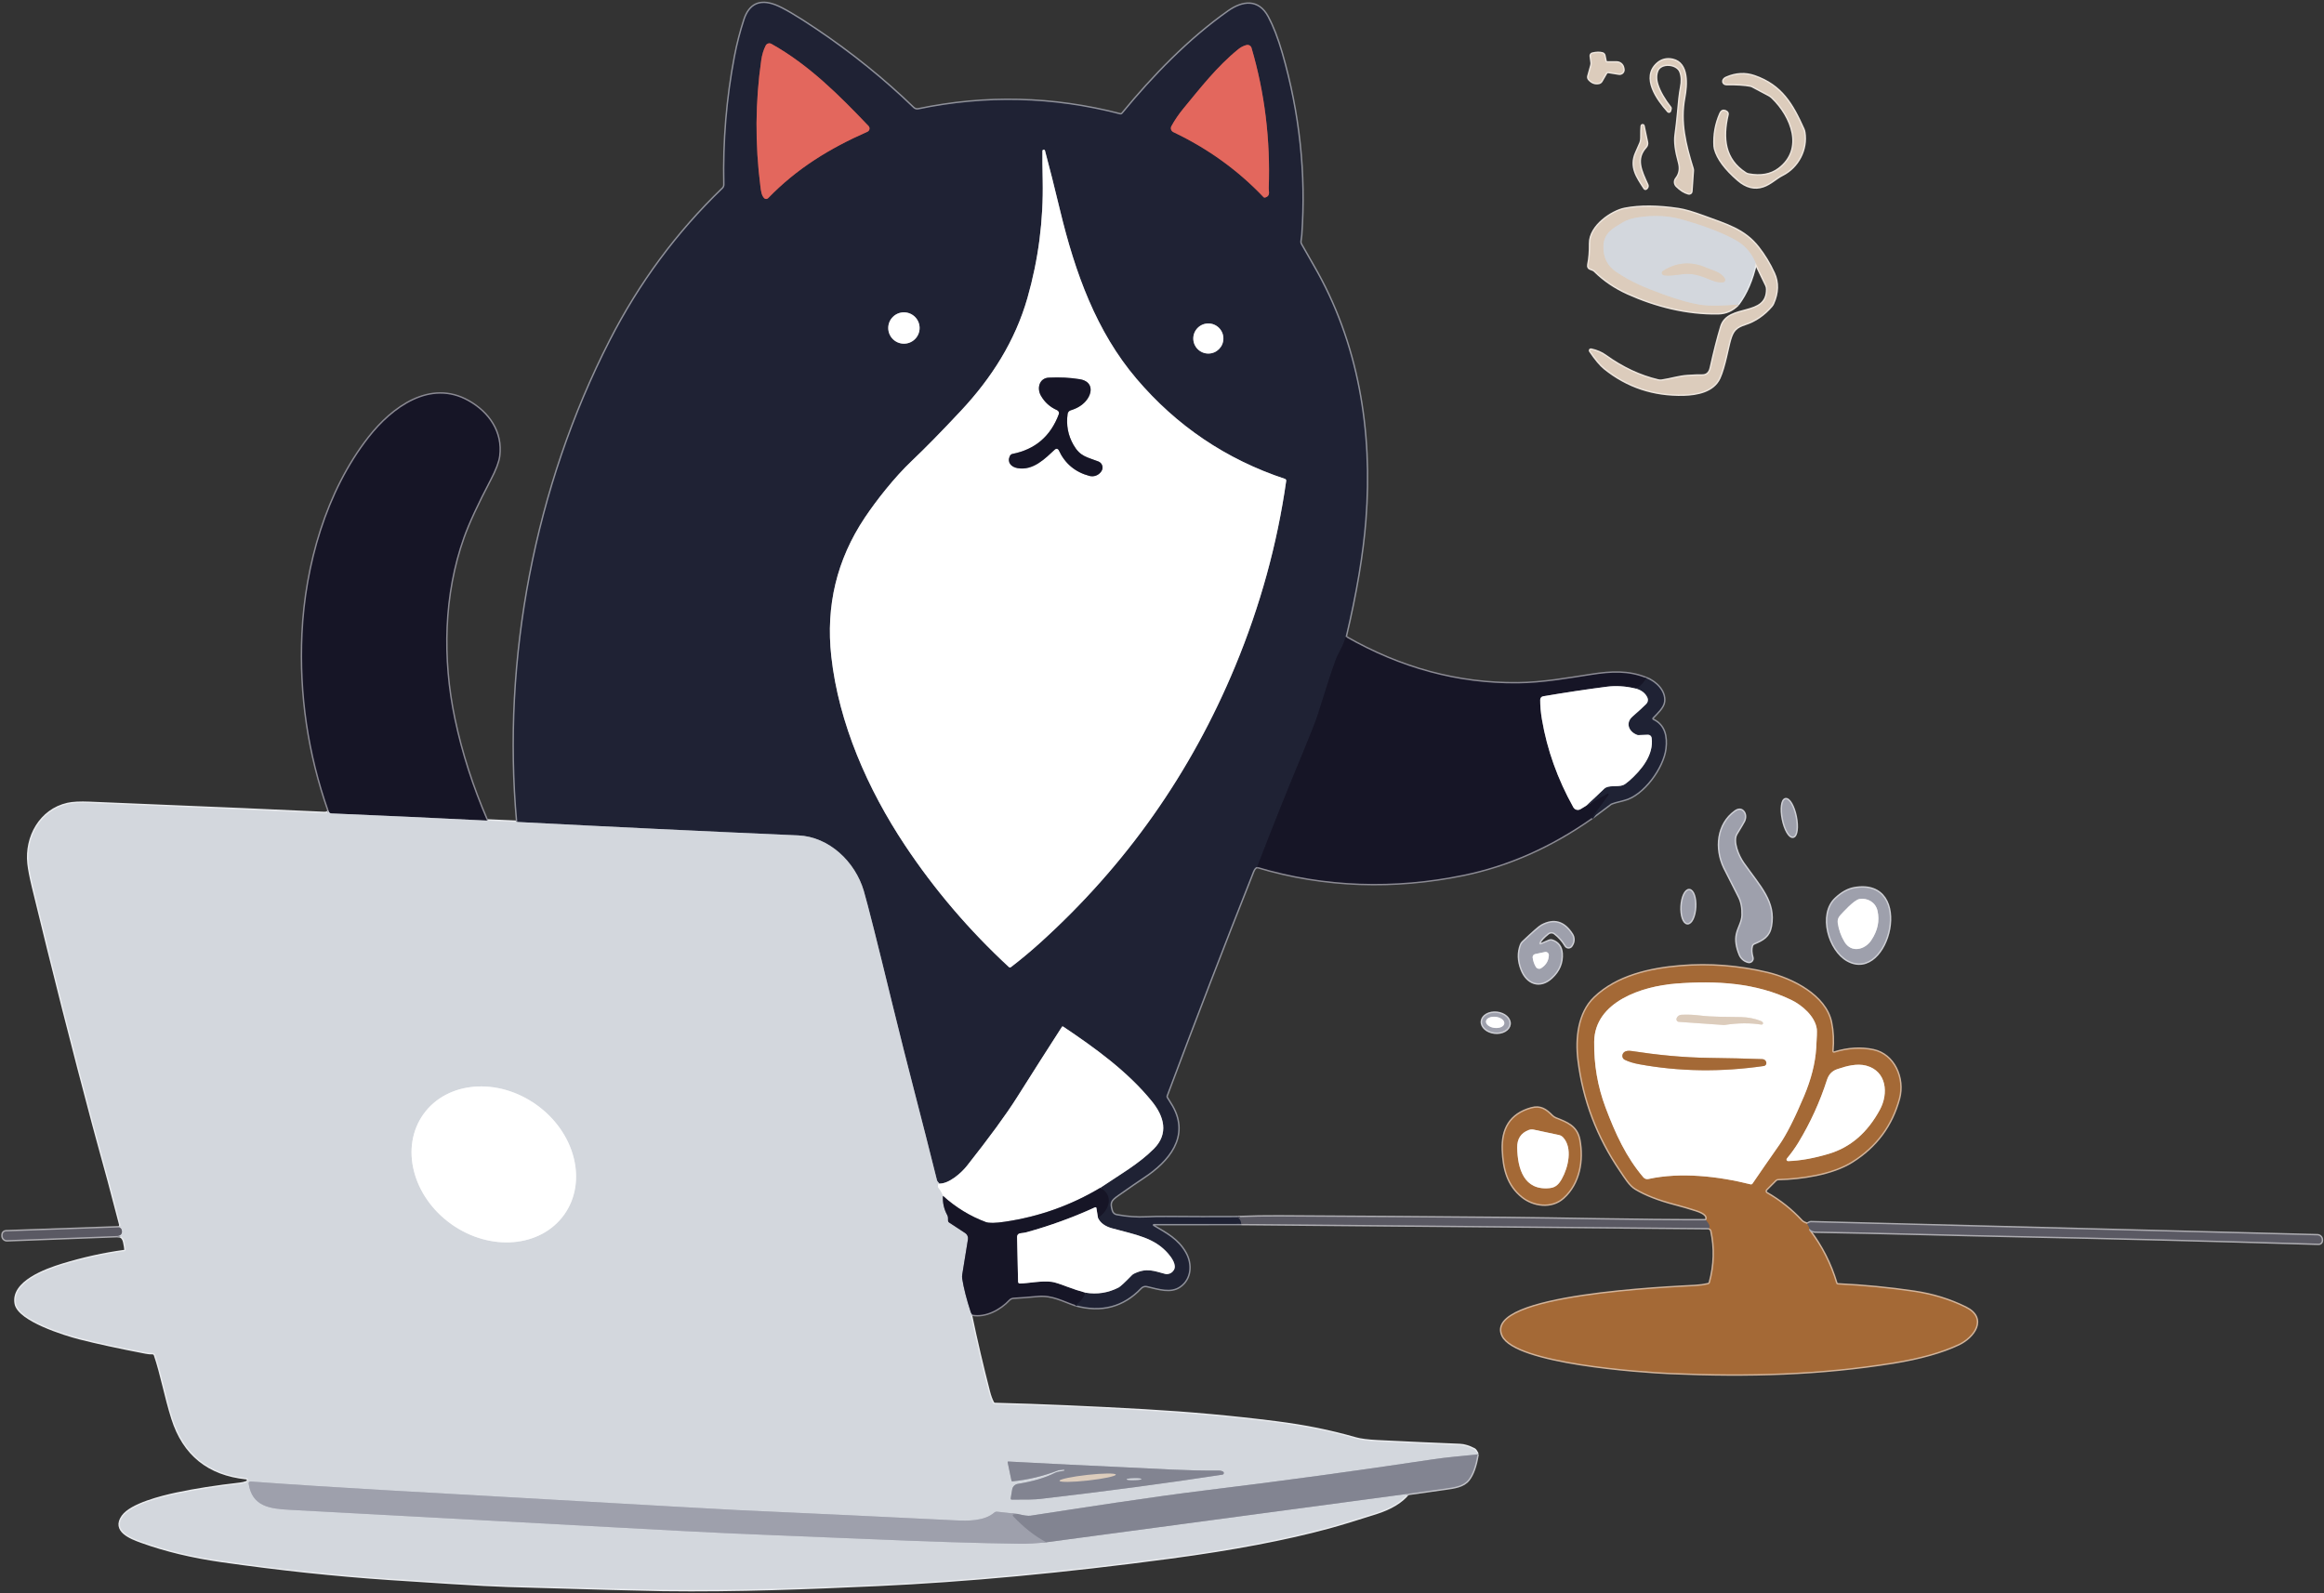 <?xml version="1.0" encoding="UTF-8"?>
<svg width="821px" height="563px" viewBox="0 0 821 563" version="1.1" xmlns="http://www.w3.org/2000/svg" xmlns:xlink="http://www.w3.org/1999/xlink">
    <rect x="0" y="0" width="821" height="563" fill="#333333" stroke="none"/>
    <title>Group 2</title>
    <g id="Page-1" stroke="none" stroke-width="1" fill="none" fill-rule="evenodd">
        <g id="Group" transform="translate(0.939, 1.073)">
            <line x1="181.821" y1="289.367" x2="171.081" y2="288.877" id="Path" stroke="#E9EBEE"></line>
            <path d="M171.081,288.877 C165.921,276.957 162.077,265.007 159.551,253.027 C155.041,231.647 155.611,208.897 162.751,188.817 C164.544,183.784 167.697,176.964 172.211,168.357 C174.057,164.837 175.111,162.057 175.371,160.017 C176.441,151.607 171.641,144.707 164.511,140.697 C151.131,133.157 137.741,142.877 129.411,153.547 C114.511,172.617 107.071,198.727 105.971,222.937 C104.997,244.344 108.077,265.187 115.211,285.467" id="Path" stroke="#8B8A93"></path>
            <path d="M115.211,285.467 C114.991,286.027 114.441,286.287 113.561,286.247 C102.014,285.674 74.394,284.484 30.701,282.677 C27.341,282.537 24.767,282.667 22.981,283.067 C13.401,285.227 8.201,294.687 9.201,304.037 C9.414,306.024 9.937,308.747 10.771,312.207 C18.057,342.241 25.141,370.147 32.021,395.927 C32.641,398.254 33.077,399.867 33.331,400.767 C36.211,411.081 38.971,421.361 41.611,431.607 C41.697,431.961 41.564,432.301 41.211,432.627" id="Path" stroke="#E9EBEE"></path>
            <path d="M41.211,432.627 L1.121,434.037 C0.513,434.058 0.026,434.549 0.011,435.157 L0.001,435.587 C-0.011,436.003 0.151,436.404 0.446,436.696 C0.742,436.988 1.145,437.144 1.561,437.127 L40.571,435.657" id="Path" stroke="#ADACB1"></path>
            <path d="M40.571,435.657 C41.877,435.517 42.701,436.271 43.041,437.917 C43.287,439.077 43.424,439.934 43.451,440.487 C43.469,440.762 43.268,441.006 42.991,441.047 C35.764,442.034 28.461,443.654 21.081,445.907 C15.331,447.677 3.251,452.017 4.691,459.567 C5.801,465.367 22.031,470.397 27.261,471.727 C33.294,473.267 41.041,474.947 50.501,476.767 C51.427,476.947 52.204,477.021 52.831,476.987 C53.297,476.959 53.726,477.241 53.881,477.677 C56.121,484.147 57.671,492.657 60.071,500.187 C64.077,512.781 72.734,519.774 86.041,521.167 C86.41,521.199 86.707,521.484 86.755,521.852 C86.803,522.22 86.589,522.571 86.241,522.697 C85.481,522.984 84.717,523.171 83.951,523.257 C75.557,524.204 68.034,525.384 61.381,526.797 C56.211,527.897 45.441,530.557 42.451,534.767 C38.921,539.747 45.111,542.207 49.081,543.627 C57.521,546.674 66.924,548.937 77.291,550.417 C97.671,553.331 117.451,555.437 136.631,556.737 C142.484,557.131 149.471,557.584 157.591,558.097 C167.024,558.697 174.014,559.064 178.561,559.197 C209.241,560.104 227.491,560.594 233.311,560.667 C259.761,561.007 284.871,559.977 308.821,558.887 C340.294,557.454 374.877,554.217 412.571,549.177 C434.657,546.224 453.294,542.681 468.481,538.547 C472.361,537.487 477.907,535.804 485.121,533.497 C490.294,531.851 494.044,529.607 496.371,526.767" id="Path" stroke="#E9EBEE"></path>
            <path d="M496.371,526.767 C500.544,526.187 504.954,525.567 509.601,524.907 C512.671,524.467 516.011,524.087 517.831,521.727 C519.291,519.847 520.347,516.884 521.001,512.837" id="Path" stroke="#C1C2C8"></path>
            <path d="M521.001,512.837 C520.554,511.851 520.164,511.271 519.831,511.097 C517.977,510.137 516.304,509.627 514.811,509.567 C505.731,509.207 496.044,508.771 485.751,508.257 C482.264,508.084 479.661,507.751 477.941,507.257 C468.861,504.647 460.091,502.887 449.781,501.567 C434.787,499.667 419.297,498.257 403.311,497.337 C384.237,496.244 366.654,495.491 350.561,495.077 C350.222,495.07 349.915,494.878 349.761,494.577 C349.207,493.544 348.731,492.247 348.331,490.687 C345.997,481.654 343.901,472.701 342.041,463.827 C342.026,463.747 342.043,463.665 342.088,463.599 C342.133,463.533 342.203,463.489 342.281,463.477 C342.361,463.457 342.451,463.441 342.551,463.427" id="Path" stroke="#E9EBEE"></path>
            <path d="M342.551,463.427 C347.261,464.327 352.411,461.477 355.471,458.197 C355.901,457.742 356.492,457.47 357.121,457.437 C359.187,457.331 362.084,457.111 365.811,456.777 C370.881,456.337 374.591,458.567 379.001,460.067" id="Path" stroke="#8B8A93"></path>
            <path d="M379.001,460.067 C388.161,462.561 395.847,460.531 402.061,453.977 C402.63,453.377 403.479,453.125 404.291,453.317 C408.581,454.347 412.651,455.657 415.811,453.497 C419.741,450.807 420.091,445.637 417.801,441.607 C415.071,436.817 411.071,434.837 406.481,432.097 C406.335,432.013 406.265,431.841 406.31,431.679 C406.354,431.517 406.502,431.405 406.671,431.407 L437.521,431.397" id="Path" stroke="#8F919A"></path>
            <line x1="437.521" y1="431.397" x2="602.821" y2="432.847" id="Path" stroke="#ADACB1"></line>
            <path d="M602.821,432.847 L603.151,433.057 C603.426,433.236 603.62,433.52 603.691,433.847 C605.004,439.867 604.827,445.947 603.161,452.087 C603.074,452.409 602.817,452.658 602.491,452.737 C601.077,453.064 599.601,453.271 598.061,453.357 C589.381,453.857 523.131,456.487 529.911,470.817 C534.491,480.497 578.571,483.567 589.051,484.027 C616.921,485.237 642.211,484.477 667.941,480.327 C677.381,478.801 685.054,476.644 690.961,473.857 C696.261,471.357 701.101,464.797 693.441,460.997 C687.861,458.237 681.814,456.374 675.301,455.407 C666.474,454.101 657.487,453.231 648.341,452.797 C648.048,452.784 647.795,452.588 647.711,452.307 C645.697,445.541 642.544,439.341 638.251,433.707 C638.18,433.617 638.144,433.503 638.151,433.387 C638.151,433.214 638.201,433.114 638.301,433.087" id="Path" stroke="#D2B49B"></path>
            <path d="M638.301,433.087 C638.807,433.734 639.484,434.064 640.331,434.077 C663.431,434.447 688.711,435.217 712.301,435.677 C743.767,436.297 779.061,437.194 818.181,438.367 C818.461,438.378 818.734,438.275 818.938,438.082 C819.143,437.888 819.263,437.62 819.271,437.337 L819.271,437.057 C819.281,436.638 819.126,436.232 818.839,435.928 C818.552,435.624 818.157,435.448 817.741,435.437 L638.811,430.817 C638.62,430.817 638.434,430.865 638.271,430.957 L637.481,431.417" id="Path" stroke="#ADACB1"></path>
            <path d="M637.481,431.417 L636.441,430.987 C636.078,430.836 635.751,430.607 635.481,430.317 C631.901,426.444 627.807,423.191 623.201,420.557 C622.966,420.422 622.808,420.185 622.772,419.917 C622.737,419.648 622.829,419.378 623.021,419.187 L626.331,415.867 C626.562,415.637 626.877,415.504 627.211,415.497 C635.341,415.307 646.201,413.787 653.311,409.327 C661.764,404.034 667.284,396.617 669.871,387.077 C671.811,379.897 668.061,371.587 660.841,370.057 C656.481,369.137 651.904,369.414 647.111,370.887 C646.92,370.945 646.712,370.903 646.558,370.777 C646.404,370.651 646.322,370.456 646.341,370.257 C646.681,366.717 646.517,363.354 645.851,360.167 C643.891,350.717 632.101,344.837 623.451,342.777 C613.244,340.344 603.034,339.544 592.821,340.377 C581.991,341.267 570.371,343.837 562.401,351.487 C556.711,356.957 555.851,366.027 556.761,373.437 C558.487,387.537 563.427,400.567 571.581,412.527 C573.241,414.967 574.821,417.667 576.891,418.907 C580.384,421.014 584.951,422.804 590.591,424.277 C593.191,424.951 595.767,425.701 598.321,426.527 C601.394,427.527 602.544,428.731 601.771,430.137" id="Path" stroke="#D2B49B"></path>
            <path d="M601.771,430.137 C577.961,430.207 549.201,429.487 530.481,429.327 C503.927,429.101 477.371,428.917 450.811,428.777 C446.057,428.751 441.274,428.834 436.461,429.027" id="Path" stroke="#ADACB1"></path>
            <path d="M436.461,429.027 C428.021,429.081 419.541,429.067 411.021,428.987 C408.734,428.961 406.427,429.007 404.101,429.127 C400.727,429.301 397.187,429.041 393.481,428.347 C392.672,428.194 392.018,427.599 391.791,426.807 C390.941,423.867 391.311,423.067 393.981,421.187 C398.187,418.227 401.214,416.141 403.061,414.927 C411.781,409.187 419.201,400.487 413.091,389.827 C412.664,389.087 412.061,388.107 411.281,386.887 C411.116,386.629 411.083,386.311 411.191,386.027 C421.251,359.181 431.424,332.791 441.711,306.857 C442.104,305.877 442.597,305.331 443.191,305.217" id="Path" stroke="#8F919A"></path>
            <path d="M443.191,305.217 C467.151,312.397 491.781,312.987 515.931,308.047 C531.777,304.814 546.924,298.117 561.371,287.957" id="Path" stroke="#8B8A93"></path>
            <path d="M561.371,287.957 L568.021,282.977 C568.074,282.937 568.127,282.904 568.181,282.877 C568.827,282.577 570.344,282.137 572.731,281.557 C579.621,279.897 586.561,270.077 587.361,263.437 C587.861,259.307 587.121,255.227 583.031,253.297 C582.888,253.228 582.786,253.096 582.756,252.94 C582.727,252.784 582.773,252.624 582.881,252.507 C584.421,250.877 586.671,248.867 586.901,246.817 C587.341,243.027 583.851,239.777 580.621,238.567" id="Path" stroke="#8F919A"></path>
            <path d="M580.621,238.567 C574.271,236.027 568.331,236.337 561.311,237.427 C552.661,238.757 544.001,240.307 535.231,240.397 C514.097,240.604 493.821,235.134 474.401,223.987" id="Path" stroke="#8B8A93"></path>
            <path d="M474.401,223.987 C478.107,208.407 480.424,194.637 481.351,182.677 C483.801,151.257 478.791,120.087 462.931,92.787 C461.097,89.627 459.654,87.097 458.601,85.197 C458.426,84.886 458.359,84.524 458.411,84.167 C458.571,83.067 458.664,82.334 458.691,81.967 C460.231,60.334 457.941,38.917 451.821,17.717 C450.347,12.604 448.701,8.341 446.881,4.927 C443.571,-1.263 438.111,-0.613 433.071,2.937 C419.131,12.757 406.551,25.727 395.601,39.057 C395.388,39.319 395.04,39.433 394.711,39.347 C371.044,33.201 347.301,32.617 323.481,37.597 C322.843,37.729 322.181,37.538 321.711,37.087 C311.244,26.967 299.797,17.731 287.371,9.377 C280.431,4.711 275.577,1.857 272.811,0.817 C267.437,-1.196 263.861,0.511 262.081,5.937 C260.707,10.151 259.597,14.467 258.751,18.887 C255.924,33.681 254.677,48.764 255.011,64.137 C255.023,64.679 254.805,65.202 254.411,65.577 C238.311,81.071 225.064,98.971 214.671,119.277 C188.151,171.097 176.641,231.857 181.821,289.367" id="Path" stroke="#8F919A"></path>
            <path d="M474.401,223.987 C474.107,225.267 473.617,226.567 472.931,227.887 C471.884,229.887 471.267,231.144 471.081,231.657 C468.691,238.107 467.021,243.927 464.661,251.227 C463.814,253.834 462.154,258.104 459.681,264.037 C454.014,277.637 448.517,291.364 443.191,305.217" id="Path" stroke="#1B1C2D"></path>
            <path d="M436.461,429.027 C437.234,429.854 437.587,430.644 437.521,431.397" id="Path" stroke="#3D3E4C"></path>
            <path d="M379.001,460.067 C380.647,458.947 381.824,457.487 382.531,455.687" id="Path" stroke="#1B1C2D"></path>
            <path d="M382.531,455.687 C386.644,456.367 390.541,455.761 394.221,453.867 C394.867,453.527 396.414,452.097 398.861,449.577 C399.099,449.326 399.38,449.119 399.691,448.967 C404.241,446.757 406.861,448.087 410.741,449.067 C410.992,449.127 411.249,449.144 411.501,449.117 C412.481,449.011 413.231,448.531 413.751,447.677 C414.831,445.937 412.991,443.337 411.781,441.927 C406.941,436.277 400.391,435.247 392.021,432.967 C389.421,432.261 387.727,431.011 386.941,429.217" id="Path" stroke="#8F919A"></path>
            <path d="M386.941,429.217 C390.951,426.627 392.651,421.227 387.741,418.647" id="Path" stroke="#1B1C2D"></path>
            <path d="M387.741,418.647 C394.281,414.227 401.311,410.257 406.701,404.837 C412.001,399.507 410.321,393.417 406.031,388.127 C397.451,377.537 385.931,369.227 374.621,361.647 C374.558,361.604 374.48,361.59 374.404,361.607 C374.329,361.624 374.263,361.671 374.221,361.737 C369.634,368.844 364.334,377.161 358.321,386.687 C354.541,392.681 348.651,400.741 340.651,410.867 C338.581,413.487 334.171,417.297 330.851,417.137" id="Path" stroke="#8F919A"></path>
            <path d="M330.851,417.137 L330.271,416.357 C330.165,416.219 330.09,416.059 330.051,415.887 C324.691,394.237 319.671,375.767 314.391,354.057 C308.997,331.917 305.607,318.477 304.221,313.737 C301.181,303.377 291.931,294.587 281.061,294.107 C247.961,292.667 214.881,291.087 181.821,289.367" id="Path" stroke="#797D89"></path>
            <path d="M580.621,238.567 C579.767,240.181 578.577,241.414 577.051,242.267" id="Path" stroke="#1B1C2D"></path>
            <path d="M577.051,242.267 C573.444,241.381 570.011,241.147 566.751,241.567 C559.471,242.507 551.957,243.637 544.211,244.957 C543.615,245.055 543.176,245.569 543.171,246.177 C543.157,248.331 543.364,250.664 543.791,253.177 C545.604,263.851 549.297,274.184 554.871,284.177 C555.111,284.608 555.516,284.923 555.993,285.049 C556.47,285.175 556.978,285.102 557.401,284.847 L559.331,283.677" id="Path" stroke="#8B8A93"></path>
            <path d="M559.331,283.677 L566.911,279.337 C567.048,279.266 567.217,279.296 567.321,279.412 C567.424,279.527 567.437,279.698 567.351,279.827 L561.371,287.957" id="Path" stroke="#1B1C2D"></path>
            <path d="M387.741,418.647 C377.367,424.841 366.151,428.831 354.091,430.617 C350.711,431.124 348.444,431.161 347.291,430.727 C341.771,428.667 336.734,425.587 332.181,421.487" id="Path" stroke="#8B8A93"></path>
            <path d="M386.941,429.217 L386.401,425.797 C386.382,425.688 386.314,425.593 386.217,425.54 C386.119,425.487 386.002,425.483 385.901,425.527 C378.114,429.094 370.061,432.027 361.741,434.327 C361.227,434.467 360.467,434.594 359.461,434.707 C358.821,434.775 358.341,435.324 358.361,435.967 L358.721,451.847 C358.723,452.012 358.791,452.168 358.909,452.283 C359.027,452.397 359.186,452.46 359.351,452.457 C362.381,452.387 366.931,451.387 370.611,451.857 C371.544,451.971 373.387,452.554 376.141,453.607 C378.241,454.407 380.371,455.101 382.531,455.687" id="Path" stroke="#8B8A93"></path>
            <path d="M330.851,417.137 C330.537,417.277 330.387,417.587 330.401,418.067 C330.4,418.275 330.471,418.479 330.601,418.647 C331.381,419.641 331.907,420.587 332.181,421.487" id="Path" stroke="#E9EBEE"></path>
            <path d="M332.181,421.487 C332.021,423.867 332.537,426.154 333.731,428.347 C333.875,428.624 333.954,428.928 333.961,429.237 L333.981,430.247 C333.981,430.497 334.105,430.73 334.311,430.867 L340.031,434.617 C340.771,435.096 341.156,435.968 341.011,436.837 L338.991,449.317 C338.911,449.801 338.911,450.294 338.991,450.777 C339.511,454.071 340.517,458.014 342.011,462.607 C342.104,462.887 342.284,463.161 342.551,463.427" id="Path" stroke="#757682"></path>
            <path d="M521.001,512.837 C515.751,513.397 510.061,513.847 505.341,514.567 C478.094,518.667 451.574,522.287 425.781,525.427 C405.191,527.937 380.661,531.807 363.061,534.497 C362.254,534.617 360.761,534.411 358.581,533.877" id="Path" stroke="#ABAEB7"></path>
            <path d="M358.581,533.877 L351.351,533.077 C350.975,533.033 350.594,533.148 350.301,533.397 C346.781,536.427 341.011,536.357 336.551,536.137 C323.031,535.457 310.287,534.841 298.321,534.287 C282.721,533.567 269.824,532.974 259.631,532.507 C255.584,532.327 230.007,530.884 182.901,528.177 C147.841,526.157 119.881,524.767 87.541,522.407 C87.354,522.397 87.172,522.469 87.046,522.605 C86.92,522.741 86.863,522.925 86.891,523.107 C88.071,531.297 94.491,532.037 101.311,532.407 C120.691,533.441 166.774,535.927 239.561,539.867 C261.371,541.047 284.501,541.817 305.221,542.717 C326.694,543.651 344.807,544.214 359.561,544.407 C362.061,544.441 365.094,544.267 368.661,543.887" id="Path" stroke="#B9BCC5"></path>
            <line x1="368.661" y1="543.887" x2="496.371" y2="526.767" id="Path" stroke="#ABAEB7"></line>
            <path d="M40.571,435.657 C41.617,435.497 42.141,434.991 42.141,434.137 C42.134,433.357 41.824,432.854 41.211,432.627" id="Path" stroke="#9798A0"></path>
            <path d="M559.331,283.677 C561.497,281.704 563.647,279.687 565.781,277.627 C567.281,276.187 570.411,277.107 572.401,276.367 C572.947,276.161 573.704,275.631 574.671,274.777 C578.921,271.007 583.351,265.677 582.541,259.657 C582.448,259.001 581.878,258.521 581.221,258.547 L577.811,258.677 C577.711,258.677 577.613,258.664 577.521,258.637 C574.421,257.537 573.211,254.357 575.761,252.127 C577.887,250.274 579.514,248.781 580.641,247.647 C581.234,247.049 581.39,246.145 581.031,245.387 C580.311,243.854 578.984,242.814 577.051,242.267" id="Path" stroke="#8F919A"></path>
            <path d="M171.081,288.877 C152.674,287.957 134.377,287.114 116.191,286.347 C115.877,286.334 115.651,286.261 115.511,286.127 C115.324,285.961 115.224,285.741 115.211,285.467" id="Path" stroke="#757682"></path>
            <path d="M368.661,543.887 C364.634,541.767 360.721,538.694 356.921,534.667 C356.808,534.55 356.773,534.379 356.831,534.227 C356.888,534.075 357.029,533.97 357.191,533.957 L358.581,533.877" id="Path" stroke="#90929F"></path>
            <path d="M637.481,431.417 C637.921,432.004 638.194,432.561 638.301,433.087" id="Path" stroke="#7F614D"></path>
            <path d="M602.821,432.847 C603.207,432.314 602.857,431.411 601.771,430.137" id="Path" stroke="#7F614D"></path>
            <path d="M566.191,20.527 L565.781,18.537 C565.706,18.204 565.456,17.939 565.131,17.847 C564.177,17.574 563.011,17.601 561.631,17.927 C561.268,18.012 561.03,18.358 561.081,18.727 L561.381,20.967 C561.427,21.33 561.4,21.701 561.301,22.057 L560.241,25.847 C560.135,26.228 560.229,26.635 560.491,26.927 C561.491,28.047 562.631,28.464 563.911,28.177 C564.268,28.094 564.575,27.866 564.761,27.547 L566.371,24.757 C566.565,24.425 566.939,24.246 567.311,24.307 L571.011,24.907 C571.438,24.977 571.872,24.83 572.17,24.516 C572.469,24.202 572.592,23.761 572.501,23.337 L572.401,22.857 C572.178,21.797 571.244,21.038 570.161,21.037 L566.821,21.037 C566.519,21.039 566.256,20.826 566.191,20.527" id="Path" stroke="#EEE6DE"></path>
            <path d="M589.191,37.187 C589.197,37.149 589.19,37.113 589.171,37.087 C586.884,34.167 585.331,31.464 584.511,28.977 C583.891,27.104 583.871,25.417 584.451,23.917 C585.691,20.707 591.631,21.197 592.771,24.267 C593.357,25.827 593.431,27.707 592.991,29.907 C592.617,31.781 592.241,35.037 591.861,39.677 C591.721,41.317 591.451,43.647 591.051,46.667 C590.731,49.027 591.134,52.214 592.261,56.227 C592.901,58.507 592.574,60.454 591.281,62.067 C590.672,62.82 590.737,63.917 591.431,64.607 C592.791,65.974 594.177,66.844 595.591,67.217 C595.804,67.274 596.031,67.234 596.211,67.106 C596.391,66.978 596.504,66.777 596.521,66.557 L597.031,59.217 C597.044,58.986 597.017,58.759 596.951,58.547 C594.321,50.007 592.321,42.177 594.001,33.297 C594.791,29.107 595.461,21.277 589.881,20.097 C587.834,19.664 586.061,20.124 584.561,21.477 C579.171,26.327 584.551,33.907 588.431,38.237 C588.507,38.322 588.624,38.358 588.734,38.33 C588.845,38.303 588.932,38.218 588.961,38.107 L589.191,37.187" id="Path" stroke="#EEE6DE"></path>
            <path d="M609.051,38.587 C608.784,38.341 608.447,38.194 608.041,38.147 C607.574,38.087 607.181,38.424 606.861,39.157 C605.261,42.791 604.584,46.601 604.831,50.587 C604.851,50.886 604.901,51.185 604.981,51.477 C605.887,54.904 608.607,58.574 613.141,62.487 C616.007,64.961 618.924,65.691 621.891,64.677 C624.511,63.797 626.431,61.767 628.701,60.637 C634.211,57.867 637.371,51.647 636.411,45.717 C636.351,45.326 636.24,44.946 636.081,44.587 C632.141,35.807 628.351,29.227 618.821,25.917 C615.627,24.804 612.354,24.974 609.001,26.427 C608.387,26.687 608.027,27.047 607.921,27.507 C607.859,27.77 607.932,28.046 608.12,28.256 C608.307,28.467 608.587,28.589 608.881,28.587 C612.547,28.547 615.384,28.721 617.391,29.107 C617.662,29.16 617.925,29.251 618.171,29.377 L623.981,32.457 C624.418,32.689 624.819,32.979 625.171,33.317 C632.141,39.967 636.801,51.707 627.521,58.677 C624.701,60.791 621.117,61.444 616.771,60.637 C616.375,60.565 615.997,60.415 615.661,60.197 C608.101,55.327 607.331,47.807 609.291,39.377 C609.359,39.088 609.267,38.786 609.051,38.587" id="Path" stroke="#EEE6DE"></path>
            <path d="M579.081,43.477 C579.001,44.171 578.964,45.564 578.971,47.657 C578.971,48.233 578.876,48.808 578.691,49.357 C578.657,49.464 578.131,50.667 577.111,52.967 C574.901,57.917 577.521,61.477 580.091,65.437 C580.14,65.518 580.224,65.57 580.32,65.58 C580.415,65.59 580.511,65.556 580.581,65.487 L580.761,65.307 C581.032,65.037 581.108,64.627 580.951,64.277 C578.641,59.217 576.571,55.047 580.411,50.807 C580.794,50.385 580.954,49.806 580.841,49.247 L579.621,43.457 C579.615,43.308 579.49,43.192 579.341,43.197 C579.191,43.203 579.075,43.328 579.081,43.477" id="Path" stroke="#EEE6DE"></path>
            <path d="M612.971,106.527 C615.917,102.621 618.024,97.737 619.291,91.877" id="Path" stroke="#E9EBEE"></path>
            <path d="M619.291,91.877 L623.071,99.677 C623.288,100.124 623.401,100.613 623.401,101.107 C623.461,111.367 609.631,106.357 607.201,114.367 C606.001,118.327 604.767,123.171 603.501,128.897 C603.074,130.857 601.937,131.784 600.091,131.677 C599.424,131.637 597.841,131.694 595.341,131.847 C592.061,132.057 589.671,132.947 586.201,133.467 C585.725,133.54 585.243,133.52 584.781,133.407 C578.367,131.901 572.164,128.991 566.171,124.677 C564.771,123.664 563.087,122.944 561.121,122.517 C561.02,122.499 560.918,122.541 560.859,122.625 C560.801,122.709 560.798,122.82 560.851,122.907 C562.831,125.834 564.551,127.884 566.011,129.057 C574.017,135.491 583.301,138.574 593.861,138.307 C598.491,138.187 604.271,137.127 606.411,132.447 C608.251,128.417 609.341,121.617 610.191,118.807 C611.131,115.677 612.211,114.427 615.561,113.347 C619.061,112.214 622.131,110.117 624.771,107.057 C625.009,106.779 625.208,106.469 625.361,106.137 C627.061,102.351 627.164,98.821 625.671,95.547 C624.137,92.194 622.284,89.137 620.111,86.377 C615.191,80.117 608.941,78.417 600.821,75.427 C597.067,74.047 594.157,73.201 592.091,72.887 C584.731,71.774 578.384,71.734 573.051,72.767 C568.621,73.627 560.761,78.807 560.841,84.947 C560.881,87.807 560.677,90.301 560.231,92.427 C560.151,92.821 560.194,93.154 560.361,93.427 C560.711,93.987 561.811,93.967 562.431,94.577 C565.724,97.851 569.641,100.507 574.181,102.547 C583.971,106.947 594.931,109.767 606.051,109.567 C608.724,109.521 611.031,108.507 612.971,106.527" id="Path" stroke="#EEE6DE"></path>
            <path d="M619.291,91.877 C617.817,88.231 615.351,85.471 611.891,83.597 C607.091,80.997 600.761,78.597 592.901,76.397 C588.521,75.177 583.617,74.934 578.191,75.667 C575.804,75.987 573.841,76.607 572.301,77.527 C568.771,79.637 565.611,81.277 565.501,85.977 C565.407,89.924 566.954,92.954 570.141,95.067 C575.591,98.687 579.971,100.467 586.481,102.867 C592.074,104.927 596.777,106.207 600.591,106.707 C603.217,107.047 607.344,106.987 612.971,106.527" id="Path" stroke="#D8D2CD"></path>
            <path d="M632.497,294.525 C633.72,294.278 634.118,291.133 633.386,287.501 C633.034,285.756 632.463,284.13 631.799,282.98 C631.135,281.831 630.432,281.251 629.844,281.37 C628.621,281.616 628.223,284.761 628.955,288.394 C629.307,290.138 629.878,291.764 630.542,292.914 C631.206,294.064 631.909,294.643 632.497,294.525" id="Path" stroke="#CFD0D6"></path>
            <path d="M616.631,338.727 C617.043,338.848 617.488,338.734 617.79,338.429 C618.093,338.124 618.204,337.678 618.081,337.267 C617.614,335.721 617.544,334.357 617.871,333.177 C617.991,332.747 618.3,332.394 618.711,332.217 C621.821,330.907 623.961,329.767 624.611,326.177 C626.141,317.607 620.871,312.517 614.811,303.927 C613.041,301.417 610.831,296.177 612.451,293.507 C614.024,290.921 614.907,289.427 615.101,289.027 C615.67,287.845 615.587,286.552 614.891,285.747 C614.157,284.901 613.214,284.891 612.061,285.717 C605.841,290.177 605.011,298.697 608.261,305.487 C608.721,306.461 610.457,309.887 613.471,315.767 C614.384,317.541 614.797,319.721 614.711,322.307 C614.641,324.747 613.231,326.717 612.721,329.017 C612.261,331.057 612.597,333.454 613.731,336.207 C614.217,337.395 615.213,338.3 616.441,338.667 L616.631,338.727" id="Path" stroke="#CFD0D6"></path>
            <path d="M654.171,312.827 C651.944,313.221 649.747,314.437 647.581,316.477 C641.611,322.107 645.311,334.667 651.811,338.247 C666.251,346.197 675.391,309.127 654.171,312.827" id="Path" stroke="#CFD0D6"></path>
            <path d="M595.196,325.109 C595.818,325.142 596.448,324.562 596.947,323.496 C597.446,322.43 597.774,320.966 597.857,319.424 C597.941,317.883 597.773,316.391 597.392,315.278 C597.011,314.164 596.448,313.519 595.825,313.486 C595.203,313.452 594.573,314.032 594.074,315.098 C593.575,316.164 593.247,317.629 593.164,319.17 C593.08,320.711 593.248,322.203 593.629,323.317 C594.01,324.43 594.574,325.075 595.196,325.109" id="Path" stroke="#CFD0D6"></path>
            <path d="M542.861,332.047 C543.287,331.074 544.311,329.957 545.931,328.697 C546.639,328.152 547.623,328.148 548.331,328.687 C549.851,329.834 551.141,331.291 552.201,333.057 C552.411,333.405 552.79,333.616 553.196,333.612 C553.603,333.608 553.977,333.389 554.181,333.037 L554.421,332.627 C555.047,331.539 555.02,330.195 554.351,329.137 C551.571,324.737 548.031,323.704 543.731,326.037 C542.937,326.464 540.707,328.417 537.041,331.897 C536.783,332.148 536.582,332.451 536.451,332.787 C535.391,335.501 535.471,338.414 536.691,341.527 C538.611,346.407 543.061,348.077 547.141,344.307 C549.727,341.907 550.914,339.087 550.701,335.847 C550.541,333.514 549.414,332.004 547.321,331.317 C547.019,331.214 546.693,331.229 546.411,331.357 L543.441,332.627 C543.274,332.7 543.08,332.664 542.952,332.536 C542.824,332.407 542.787,332.213 542.861,332.047" id="Path" stroke="#CFD0D6"></path>
            <path d="M532.294,360.805 C532.495,358.894 530.494,357.117 527.824,356.836 C526.542,356.702 525.275,356.937 524.3,357.491 C523.325,358.045 522.724,358.871 522.627,359.789 C522.426,361.701 524.427,363.478 527.097,363.758 C528.379,363.893 529.646,363.657 530.621,363.104 C531.596,362.55 532.197,361.723 532.294,360.805" id="Path" stroke="#CFD0D6"></path>
            <path d="M547.301,393.247 C545.161,391.077 543.261,389.707 540.041,390.607 C532.511,392.717 529.721,398.007 530.021,405.317 C530.291,411.787 531.681,417.597 536.911,421.777 C540.791,424.877 547.091,425.847 551.241,422.137 C557.011,417.007 558.281,408.737 556.931,401.697 C556.031,396.967 552.591,395.697 548.641,394.137 C548.139,393.939 547.683,393.636 547.301,393.247" id="Path" stroke="#D2B49B"></path>
            <path d="M269.011,68.937 C269.194,69.127 269.447,69.234 269.713,69.234 C269.978,69.234 270.233,69.127 270.421,68.937 C280.591,58.447 292.091,51.387 305.481,45.487 C305.86,45.321 306.135,44.98 306.217,44.574 C306.298,44.168 306.177,43.747 305.891,43.447 C295.471,32.507 284.761,21.797 271.561,14.417 C271.212,14.224 270.8,14.181 270.42,14.299 C270.041,14.416 269.726,14.683 269.551,15.037 C268.791,16.531 268.271,18.237 267.991,20.157 C265.864,34.931 265.767,49.834 267.701,64.867 C267.881,66.297 268.061,67.957 269.011,68.937" id="Path" stroke="#814549"></path>
            <path d="M445.911,68.737 C446.951,68.491 447.434,67.857 447.361,66.837 C447.301,65.997 447.271,65.551 447.271,65.497 C447.884,48.297 445.857,31.751 441.191,15.857 C440.968,15.093 440.178,14.643 439.401,14.837 C438.354,15.104 437.377,15.607 436.471,16.347 C428.921,22.477 423.001,30.157 417.251,37.107 C415.544,39.167 414.087,41.297 412.881,43.497 C412.678,43.863 412.636,44.297 412.765,44.696 C412.894,45.095 413.181,45.425 413.561,45.607 C425.781,51.427 436.407,59.091 445.441,68.597 C445.557,68.727 445.738,68.781 445.911,68.737" id="Path" stroke="#814549"></path>
            <path d="M367.321,52.247 C367.287,54.694 367.317,58.164 367.411,62.657 C367.691,76.791 365.897,90.631 362.031,104.177 C357.681,119.407 349.371,132.457 338.591,143.997 C331.717,151.351 325.907,157.277 321.161,161.777 C315.011,167.607 308.591,175.807 304.531,181.887 C294.684,196.654 290.751,212.977 292.731,230.857 C295.341,254.517 305.611,277.807 318.721,297.547 C329.161,313.261 341.414,327.624 355.481,340.637 C355.679,340.816 355.974,340.829 356.181,340.667 C359.714,337.961 363.187,335.064 366.601,331.977 C396.827,304.624 419.767,272.074 435.421,234.327 C444.261,213.007 450.267,191.177 453.441,168.837 C453.486,168.531 453.305,168.236 453.011,168.137 C432.217,161.237 414.717,149.427 400.511,132.707 C386.431,116.137 378.901,95.527 373.511,73.087 C371.584,65.061 369.821,58.077 368.221,52.137 C368.156,51.923 367.947,51.786 367.724,51.813 C367.502,51.84 367.331,52.024 367.321,52.247" id="Path" stroke="#8F919A"></path>
            <path d="M323.931,114.827 C323.931,111.768 321.45,109.287 318.391,109.287 C315.331,109.287 312.851,111.768 312.851,114.827 C312.851,117.887 315.331,120.367 318.391,120.367 C319.86,120.367 321.269,119.784 322.308,118.745 C323.347,117.706 323.931,116.297 323.931,114.827" id="Path" stroke="#8F919A"></path>
            <path d="M431.251,118.537 C431.251,115.599 428.869,113.217 425.931,113.217 C422.992,113.217 420.611,115.599 420.611,118.537 C420.611,119.948 421.171,121.301 422.169,122.299 C423.166,123.297 424.52,123.857 425.931,123.857 C428.869,123.857 431.251,121.475 431.251,118.537" id="Path" stroke="#8F919A"></path>
            <path d="M371.771,157.707 C371.963,157.53 372.23,157.455 372.487,157.506 C372.744,157.558 372.961,157.729 373.071,157.967 C375.251,162.707 378.864,165.747 383.911,167.087 C385.46,167.502 387.104,166.912 388.031,165.607 L388.131,165.467 C388.543,164.889 388.665,164.153 388.462,163.473 C388.259,162.792 387.753,162.244 387.091,161.987 C383.051,160.407 380.691,160.297 378.311,156.167 C376.357,152.767 375.661,149.101 376.221,145.167 C376.306,144.57 376.732,144.077 377.311,143.907 C379.531,143.234 381.281,142.177 382.561,140.737 C385.151,137.817 385.291,133.717 380.541,132.927 C377.134,132.361 373.467,132.174 369.541,132.367 C366.241,132.537 365.281,136.067 366.771,138.707 C368.084,141.041 369.991,142.757 372.491,143.857 C373.048,144.106 373.315,144.742 373.101,145.307 C370.207,153.061 364.761,157.727 356.761,159.307 C356.357,159.39 356.014,159.655 355.831,160.027 C354.781,162.197 356.141,163.927 358.561,164.347 C364.121,165.287 368.291,160.917 371.771,157.707" id="Path" stroke="#8B8A93"></path>
            <path d="M586.651,96.117 C588.061,96.667 592.271,95.907 593.981,95.757 C597.841,95.427 600.611,96.717 603.931,98.037 C605.277,98.571 606.541,98.784 607.721,98.677 C608.026,98.648 608.297,98.465 608.435,98.192 C608.573,97.919 608.56,97.596 608.401,97.337 C606.971,94.977 604.041,94.487 601.781,93.487 C596.581,91.197 591.231,91.577 586.501,94.677 C586.246,94.848 586.106,95.145 586.138,95.448 C586.169,95.751 586.367,96.009 586.651,96.117" id="Path" stroke="#D8D2CD"></path>
            <path d="M198.382,428.108 C202.371,422.515 203.576,415.283 201.732,408.002 C199.889,400.721 195.147,393.987 188.551,389.282 C174.815,379.484 156.946,380.982 148.639,392.627 C144.65,398.219 143.445,405.451 145.289,412.733 C147.133,420.014 151.874,426.748 158.47,431.453 C172.206,441.251 190.075,439.753 198.382,428.108" id="Path" stroke="#E9EBEE"></path>
            <path d="M375.021,518.607 C375.001,518.634 374.417,518.734 373.271,518.907 C372.684,518.994 372.204,519.134 371.831,519.327 C368.297,521.101 363.891,522.407 358.611,523.247 C357.588,523.416 356.79,524.218 356.631,525.237 L356.111,528.397 C356.096,528.502 356.127,528.608 356.196,528.688 C356.265,528.768 356.365,528.815 356.471,528.817 C361.457,528.851 364.811,528.767 366.531,528.567 C390.084,525.827 411.541,522.967 430.901,519.987 C431.151,519.95 431.35,519.758 431.395,519.509 C431.441,519.26 431.322,519.01 431.101,518.887 C430.667,518.647 430.217,518.531 429.751,518.537 C418.351,518.667 407.811,517.887 397.481,517.437 C384.741,516.871 370.661,516.174 355.241,515.347 C355.175,515.346 355.112,515.374 355.071,515.423 C355.03,515.472 355.015,515.537 355.031,515.597 L356.391,522.117 C356.424,522.265 356.564,522.367 356.721,522.357 C362.374,521.777 367.797,520.467 372.991,518.427 C373.084,518.387 373.691,518.311 374.811,518.197 C374.911,518.19 375.006,518.243 375.052,518.333 C375.097,518.422 375.085,518.53 375.021,518.607" id="Path" stroke="#ABAEB7"></path>
            <path d="M662.321,320.707 C661.621,317.667 658.681,316.097 655.941,316.587 C653.991,316.937 650.061,321.367 649.121,322.377 C648.44,323.096 648.129,324.089 648.281,325.067 C648.654,327.521 649.457,329.757 650.691,331.777 C653.131,335.777 657.891,334.497 660.101,331.217 C662.407,327.791 663.147,324.287 662.321,320.707" id="Path" stroke="#CFD0D6"></path>
            <path d="M544.861,335.307 L541.391,336.037 C540.81,336.153 540.42,336.701 540.501,337.287 C540.667,338.534 541.047,339.637 541.641,340.597 C541.83,340.906 542.137,341.126 542.49,341.207 C542.844,341.288 543.215,341.223 543.521,341.027 C545.261,339.894 546.161,338.367 546.221,336.447 C546.231,336.101 546.082,335.77 545.817,335.547 C545.552,335.325 545.199,335.237 544.861,335.307" id="Path" stroke="#CFD0D6"></path>
            <path d="M618.161,417.157 C620.587,413.591 623.771,408.991 627.711,403.357 C630.164,399.837 633.054,394.131 636.381,386.237 C638.907,380.237 640.337,374.587 640.671,369.287 C640.911,365.521 640.984,363.277 640.891,362.557 C640.311,358.027 635.621,354.057 631.921,352.267 C619.361,346.177 605.341,345.367 591.071,346.477 C579.171,347.397 562.441,352.857 562.241,366.947 C562.127,375.067 563.461,382.831 566.241,390.237 C569.721,399.497 573.551,407.847 579.621,414.937 C580.052,415.443 580.725,415.669 581.371,415.527 C592.791,413.017 606.171,414.557 617.501,417.407 C617.751,417.473 618.016,417.372 618.161,417.157" id="Path" stroke="#D2B49B"></path>
            <path d="M630.751,409.197 C635.071,409.057 639.867,408.197 645.141,406.617 C652.781,404.337 658.794,399.137 663.181,391.017 C666.271,385.307 665.581,377.437 658.381,375.477 C655.041,374.577 651.341,375.607 648.081,376.717 C646.287,377.331 645.091,378.574 644.491,380.447 C641.984,388.247 638.627,395.617 634.421,402.557 C633.227,404.524 631.857,406.434 630.311,408.287 C630.166,408.453 630.135,408.689 630.231,408.887 C630.326,409.085 630.531,409.207 630.751,409.197" id="Path" stroke="#D2B49B"></path>
            <path d="M621.861,360.287 C621.747,360.027 621.484,359.817 621.071,359.657 C618.917,358.817 616.591,358.367 614.091,358.307 C609.171,358.177 604.191,358.337 599.321,357.717 C597.327,357.464 595.234,357.387 593.041,357.487 C592.313,357.524 591.671,357.975 591.391,358.647 L591.371,358.697 C591.249,358.975 591.271,359.294 591.428,359.552 C591.585,359.811 591.859,359.977 592.161,359.997 L608.021,361.107 C608.14,361.114 608.258,361.107 608.371,361.087 C612.984,360.374 617.307,360.334 621.341,360.967 C621.516,360.993 621.692,360.921 621.8,360.78 C621.908,360.639 621.931,360.45 621.861,360.287" id="Path" stroke="#EEE6DE"></path>
            <path d="M573.021,373.387 C574.401,374.067 576.084,374.591 578.071,374.957 C592.297,377.577 607.001,377.787 622.181,375.587 C622.469,375.545 622.727,375.383 622.89,375.141 C623.054,374.9 623.108,374.601 623.041,374.317 L623.031,374.267 C622.875,373.638 622.324,373.189 621.681,373.167 C615.841,372.954 609.601,372.807 602.961,372.727 C593.271,372.607 584.291,371.637 575.461,370.297 C574.294,370.124 573.434,370.244 572.881,370.657 C572.424,371 572.164,371.548 572.192,372.104 C572.221,372.66 572.534,373.146 573.021,373.387" id="Path" stroke="#D2B49B"></path>
            <path d="M530.487,360.569 C530.618,359.489 529.275,358.438 527.487,358.222 C526.629,358.118 525.781,358.224 525.129,358.517 C524.478,358.811 524.077,359.267 524.014,359.786 C523.884,360.866 525.227,361.917 527.014,362.133 C527.872,362.237 528.72,362.13 529.372,361.837 C530.023,361.544 530.424,361.088 530.487,360.569" id="Path" stroke="#CFD0D6"></path>
            <path d="M539.091,398.217 C536.337,399.271 534.987,401.354 535.041,404.467 C535.181,411.757 537.361,419.697 546.511,418.747 C548.691,418.527 549.781,417.307 550.821,415.457 C553.071,411.467 554.711,404.507 551.241,400.797 C550.843,400.374 550.327,400.084 549.761,399.967 L540.881,398.077 C540.28,397.953 539.659,398.002 539.091,398.217" id="Path" stroke="#D2B49B"></path>
            <path d="M393.23,519.971 C393.215,519.831 392.154,519.813 390.281,519.92 C388.408,520.026 385.876,520.25 383.242,520.54 C377.759,521.146 373.339,521.872 373.371,522.163 C373.386,522.303 374.447,522.322 376.32,522.215 C378.193,522.108 380.725,521.885 383.359,521.594 C388.842,520.989 393.262,520.262 393.23,519.971" id="Path" stroke="#AFA8A7"></path>
            <path d="M397.101,521.647 C397.101,521.854 397.961,521.941 399.681,521.907 C401.407,521.874 402.267,521.754 402.261,521.547 C402.254,521.341 401.391,521.254 399.671,521.287 C397.951,521.321 397.094,521.441 397.101,521.647" id="Path" stroke="#ABAEB7"></path>
        </g>
        <path d="M475.34,225.06 C475.047,226.34 474.557,227.64 473.87,228.96 C472.823,230.96 472.207,232.217 472.02,232.73 C469.63,239.18 467.96,245 465.6,252.3 C464.753,254.907 463.093,259.177 460.62,265.11 C454.953,278.71 449.457,292.437 444.13,306.29 C443.537,306.403 443.043,306.95 442.65,307.93 C432.363,333.863 422.19,360.253 412.13,387.1 C412.023,387.383 412.056,387.702 412.22,387.96 C413,389.18 413.603,390.16 414.03,390.9 C420.14,401.56 412.72,410.26 404,416 C402.153,417.213 399.127,419.3 394.92,422.26 C392.25,424.14 391.88,424.94 392.73,427.88 C392.957,428.671 393.611,429.267 394.42,429.42 C398.127,430.113 401.667,430.373 405.04,430.2 C407.367,430.08 409.673,430.033 411.96,430.06 C420.48,430.14 428.96,430.153 437.4,430.1 C438.173,430.927 438.527,431.717 438.46,432.47 L407.61,432.48 C407.442,432.478 407.294,432.59 407.249,432.752 C407.204,432.914 407.275,433.086 407.42,433.17 C412.01,435.91 416.01,437.89 418.74,442.68 C421.03,446.71 420.68,451.88 416.75,454.57 C413.59,456.73 409.52,455.42 405.23,454.39 C404.419,454.198 403.569,454.449 403,455.05 C396.787,461.603 389.1,463.633 379.94,461.14 C381.587,460.02 382.763,458.56 383.47,456.76 C387.583,457.44 391.48,456.833 395.16,454.94 C395.807,454.6 397.353,453.17 399.8,450.65 C400.038,450.399 400.319,450.192 400.63,450.04 C405.18,447.83 407.8,449.16 411.68,450.14 C411.932,450.2 412.189,450.216 412.44,450.19 C413.42,450.083 414.17,449.603 414.69,448.75 C415.77,447.01 413.93,444.41 412.72,443 C407.88,437.35 401.33,436.32 392.96,434.04 C390.36,433.333 388.667,432.083 387.88,430.29 C391.89,427.7 393.59,422.3 388.68,419.72 C395.22,415.3 402.25,411.33 407.64,405.91 C412.94,400.58 411.26,394.49 406.97,389.2 C398.39,378.61 386.87,370.3 375.56,362.72 C375.497,362.677 375.419,362.663 375.344,362.679 C375.268,362.696 375.202,362.744 375.16,362.81 C370.573,369.917 365.273,378.233 359.26,387.76 C355.48,393.753 349.59,401.813 341.59,411.94 C339.52,414.56 335.11,418.37 331.79,418.21 L331.21,417.43 C331.105,417.291 331.03,417.131 330.99,416.96 C325.63,395.31 320.61,376.84 315.33,355.13 C309.937,332.99 306.547,319.55 305.16,314.81 C302.12,304.45 292.87,295.66 282,295.18 C248.9,293.74 215.82,292.16 182.76,290.44 C177.58,232.93 189.09,172.17 215.61,120.35 C226.003,100.043 239.25,82.143 255.35,66.65 C255.745,66.275 255.963,65.752 255.95,65.21 C255.617,49.837 256.863,34.753 259.69,19.96 C260.537,15.54 261.647,11.223 263.02,7.01 C264.8,1.583 268.377,-0.123 273.75,1.89 C276.517,2.93 281.37,5.783 288.31,10.45 C300.737,18.803 312.183,28.04 322.65,38.16 C323.12,38.611 323.782,38.801 324.42,38.67 C348.24,33.69 371.983,34.273 395.65,40.42 C395.98,40.505 396.328,40.392 396.54,40.13 C407.49,26.8 420.07,13.83 434.01,4.01 C439.05,0.46 444.51,-0.19 447.82,6 C449.64,9.413 451.287,13.677 452.76,18.79 C458.88,39.99 461.17,61.407 459.63,83.04 C459.603,83.407 459.51,84.14 459.35,85.24 C459.298,85.597 459.365,85.959 459.54,86.27 C460.593,88.17 462.037,90.7 463.87,93.86 C479.73,121.16 484.74,152.33 482.29,183.75 C481.363,195.71 479.047,209.48 475.34,225.06 Z M269.95,70.01 C270.133,70.2 270.387,70.307 270.652,70.307 C270.917,70.307 271.173,70.2 271.36,70.01 C281.53,59.52 293.03,52.46 306.42,46.56 C306.8,46.394 307.074,46.053 307.156,45.647 C307.238,45.24 307.116,44.82 306.83,44.52 C296.41,33.58 285.7,22.87 272.5,15.49 C272.151,15.297 271.739,15.254 271.36,15.371 C270.98,15.488 270.666,15.755 270.49,16.11 C269.73,17.603 269.21,19.31 268.93,21.23 C266.803,36.003 266.707,50.907 268.64,65.94 C268.82,67.37 269,69.03 269.95,70.01 Z M446.85,69.81 C447.89,69.563 448.373,68.93 448.3,67.91 C448.24,67.07 448.21,66.623 448.21,66.57 C448.823,49.37 446.797,32.823 442.13,16.93 C441.908,16.166 441.117,15.715 440.34,15.91 C439.293,16.177 438.317,16.68 437.41,17.42 C429.86,23.55 423.94,31.23 418.19,38.18 C416.483,40.24 415.027,42.37 413.82,44.57 C413.618,44.936 413.576,45.369 413.704,45.769 C413.833,46.168 414.121,46.497 414.5,46.68 C426.72,52.5 437.347,60.163 446.38,69.67 C446.497,69.8 446.678,69.853 446.85,69.81 L446.85,69.81 Z M368.26,53.32 C368.227,55.767 368.257,59.237 368.35,63.73 C368.63,77.863 366.837,91.703 362.97,105.25 C358.62,120.48 350.31,133.53 339.53,145.07 C332.657,152.423 326.847,158.35 322.1,162.85 C315.95,168.68 309.53,176.88 305.47,182.96 C295.623,197.727 291.69,214.05 293.67,231.93 C296.28,255.59 306.55,278.88 319.66,298.62 C330.1,314.333 342.353,328.697 356.42,341.71 C356.618,341.889 356.913,341.901 357.12,341.74 C360.653,339.033 364.127,336.137 367.54,333.05 C397.767,305.697 420.707,273.147 436.36,235.4 C445.2,214.08 451.207,192.25 454.38,169.91 C454.425,169.603 454.244,169.308 453.95,169.21 C433.157,162.31 415.657,150.5 401.45,133.78 C387.37,117.21 379.84,96.6 374.45,74.16 C372.523,66.133 370.76,59.15 369.16,53.21 C369.096,52.995 368.886,52.859 368.664,52.886 C368.441,52.913 368.271,53.096 368.26,53.32 Z M324.87,115.9 C324.87,112.84 322.39,110.36 319.33,110.36 C316.27,110.36 313.79,112.84 313.79,115.9 C313.79,118.96 316.27,121.44 319.33,121.44 C320.799,121.44 322.208,120.856 323.247,119.817 C324.286,118.778 324.87,117.369 324.87,115.9 L324.87,115.9 Z M432.19,119.61 C432.19,116.672 429.808,114.29 426.87,114.29 C423.932,114.29 421.55,116.672 421.55,119.61 C421.55,121.021 422.11,122.374 423.108,123.372 C424.106,124.37 425.459,124.93 426.87,124.93 C429.808,124.93 432.19,122.548 432.19,119.61 L432.19,119.61 Z" id="Shape" fill="#1F2234" fill-rule="nonzero"></path>
        <path d="M269.95,70.01 C269,69.03 268.82,67.37 268.64,65.94 C266.707,50.907 266.803,36.003 268.93,21.23 C269.21,19.31 269.73,17.603 270.49,16.11 C270.666,15.755 270.98,15.488 271.36,15.371 C271.739,15.254 272.151,15.297 272.5,15.49 C285.7,22.87 296.41,33.58 306.83,44.52 C307.116,44.82 307.238,45.24 307.156,45.647 C307.074,46.053 306.8,46.394 306.42,46.56 C293.03,52.46 281.53,59.52 271.36,70.01 C271.173,70.2 270.917,70.307 270.652,70.307 C270.387,70.307 270.133,70.2 269.95,70.01 L269.95,70.01 Z" id="Path" fill="#E3675D" fill-rule="nonzero"></path>
        <path d="M446.85,69.81 C446.678,69.853 446.497,69.8 446.38,69.67 C437.347,60.163 426.72,52.5 414.5,46.68 C414.121,46.497 413.833,46.168 413.704,45.769 C413.576,45.369 413.618,44.936 413.82,44.57 C415.027,42.37 416.483,40.24 418.19,38.18 C423.94,31.23 429.86,23.55 437.41,17.42 C438.317,16.68 439.293,16.177 440.34,15.91 C441.117,15.715 441.908,16.166 442.13,16.93 C446.797,32.823 448.823,49.37 448.21,66.57 C448.21,66.623 448.24,67.07 448.3,67.91 C448.373,68.93 447.89,69.563 446.85,69.81 Z" id="Path" fill="#E3675D" fill-rule="nonzero"></path>
        <path d="M567.76,22.11 L571.1,22.11 C572.183,22.111 573.118,22.87 573.34,23.93 L573.44,24.41 C573.532,24.833 573.408,25.275 573.11,25.589 C572.812,25.903 572.378,26.049 571.95,25.98 L568.25,25.38 C567.878,25.319 567.504,25.498 567.31,25.83 L565.7,28.62 C565.515,28.939 565.207,29.167 564.85,29.25 C563.57,29.537 562.43,29.12 561.43,28 C561.168,27.708 561.074,27.301 561.18,26.92 L562.24,23.13 C562.339,22.774 562.366,22.403 562.32,22.04 L562.02,19.8 C561.969,19.431 562.207,19.084 562.57,19 C563.95,18.673 565.117,18.647 566.07,18.92 C566.396,19.012 566.645,19.277 566.72,19.61 L567.13,21.6 C567.196,21.899 567.458,22.112 567.76,22.11 Z" id="Path" fill="#DCCCBC" fill-rule="nonzero"></path>
        <path d="M589.37,39.31 C585.49,34.98 580.11,27.4 585.5,22.55 C587,21.197 588.773,20.737 590.82,21.17 C596.4,22.35 595.73,30.18 594.94,34.37 C593.26,43.25 595.26,51.08 597.89,59.62 C597.956,59.832 597.983,60.059 597.97,60.29 L597.46,67.63 C597.444,67.85 597.33,68.051 597.15,68.179 C596.97,68.306 596.743,68.347 596.53,68.29 C595.117,67.917 593.73,67.047 592.37,65.68 C591.676,64.99 591.612,63.893 592.22,63.14 C593.513,61.527 593.84,59.58 593.2,57.3 C592.073,53.287 591.67,50.1 591.99,47.74 C592.39,44.72 592.66,42.39 592.8,40.75 C593.18,36.11 593.557,32.853 593.93,30.98 C594.37,28.78 594.297,26.9 593.71,25.34 C592.57,22.27 586.63,21.78 585.39,24.99 C584.81,26.49 584.83,28.177 585.45,30.05 C586.27,32.537 587.823,35.24 590.11,38.16 C590.129,38.186 590.137,38.222 590.13,38.26 L589.9,39.18 C589.871,39.29 589.784,39.376 589.674,39.403 C589.563,39.43 589.446,39.395 589.37,39.31 L589.37,39.31 Z" id="Path" fill="#DCCCBC" fill-rule="nonzero"></path>
        <path d="M610.23,40.45 C608.27,48.88 609.04,56.4 616.6,61.27 C616.937,61.488 617.314,61.637 617.71,61.71 C622.057,62.517 625.64,61.863 628.46,59.75 C637.74,52.78 633.08,41.04 626.11,34.39 C625.758,34.052 625.358,33.762 624.92,33.53 L619.11,30.45 C618.864,30.324 618.602,30.233 618.33,30.18 C616.323,29.793 613.487,29.62 609.82,29.66 C609.527,29.662 609.246,29.54 609.059,29.329 C608.872,29.119 608.799,28.843 608.86,28.58 C608.967,28.12 609.327,27.76 609.94,27.5 C613.293,26.047 616.567,25.877 619.76,26.99 C629.29,30.3 633.08,36.88 637.02,45.66 C637.179,46.018 637.29,46.398 637.35,46.79 C638.31,52.72 635.15,58.94 629.64,61.71 C627.37,62.84 625.45,64.87 622.83,65.75 C619.863,66.763 616.947,66.033 614.08,63.56 C609.547,59.647 606.827,55.977 605.92,52.55 C605.84,52.257 605.79,51.959 605.77,51.66 C605.523,47.673 606.2,43.863 607.8,40.23 C608.12,39.497 608.513,39.16 608.98,39.22 C609.387,39.267 609.723,39.413 609.99,39.66 C610.207,39.859 610.299,40.161 610.23,40.45 L610.23,40.45 Z" id="Path" fill="#DCCCBC" fill-rule="nonzero"></path>
        <path d="M580.02,44.55 C580.014,44.401 580.131,44.276 580.28,44.27 C580.429,44.264 580.554,44.381 580.56,44.53 L581.78,50.32 C581.893,50.879 581.734,51.458 581.35,51.88 C577.51,56.12 579.58,60.29 581.89,65.35 C582.047,65.699 581.972,66.11 581.7,66.38 L581.52,66.56 C581.451,66.628 581.355,66.662 581.259,66.653 C581.164,66.643 581.079,66.59 581.03,66.51 C578.46,62.55 575.84,58.99 578.05,54.04 C579.07,51.74 579.597,50.537 579.63,50.43 C579.815,49.88 579.91,49.306 579.91,48.73 C579.903,46.637 579.94,45.243 580.02,44.55 Z" id="Path" fill="#DCCCBC" fill-rule="nonzero"></path>
        <path d="M368.26,53.32 C368.271,53.096 368.441,52.913 368.664,52.886 C368.886,52.859 369.096,52.995 369.16,53.21 C370.76,59.15 372.523,66.133 374.45,74.16 C379.84,96.6 387.37,117.21 401.45,133.78 C415.657,150.5 433.157,162.31 453.95,169.21 C454.244,169.308 454.425,169.603 454.38,169.91 C451.207,192.25 445.2,214.08 436.36,235.4 C420.707,273.147 397.767,305.697 367.54,333.05 C364.127,336.137 360.653,339.033 357.12,341.74 C356.913,341.901 356.618,341.889 356.42,341.71 C342.353,328.697 330.1,314.333 319.66,298.62 C306.55,278.88 296.28,255.59 293.67,231.93 C291.69,214.05 295.623,197.727 305.47,182.96 C309.53,176.88 315.95,168.68 322.1,162.85 C326.847,158.35 332.657,152.423 339.53,145.07 C350.31,133.53 358.62,120.48 362.97,105.25 C366.837,91.703 368.63,77.863 368.35,63.73 C368.257,59.237 368.227,55.767 368.26,53.32 Z M372.71,158.78 C372.903,158.602 373.169,158.528 373.426,158.579 C373.683,158.631 373.9,158.802 374.01,159.04 C376.19,163.78 379.803,166.82 384.85,168.16 C386.4,168.575 388.043,167.985 388.97,166.68 L389.07,166.54 C389.482,165.962 389.605,165.226 389.401,164.546 C389.198,163.865 388.692,163.317 388.03,163.06 C383.99,161.48 381.63,161.37 379.25,157.24 C377.297,153.84 376.6,150.173 377.16,146.24 C377.245,145.643 377.671,145.15 378.25,144.98 C380.47,144.307 382.22,143.25 383.5,141.81 C386.09,138.89 386.23,134.79 381.48,134 C378.073,133.433 374.407,133.247 370.48,133.44 C367.18,133.61 366.22,137.14 367.71,139.78 C369.023,142.113 370.93,143.83 373.43,144.93 C373.987,145.178 374.255,145.815 374.04,146.38 C371.147,154.133 365.7,158.8 357.7,160.38 C357.296,160.462 356.953,160.728 356.77,161.1 C355.72,163.27 357.08,165 359.5,165.42 C365.06,166.36 369.23,161.99 372.71,158.78 Z" id="Shape" fill="#FFFFFF" fill-rule="nonzero"></path>
        <path d="M620.23,92.95 C618.757,89.303 616.29,86.543 612.83,84.67 C608.03,82.07 601.7,79.67 593.84,77.47 C589.46,76.25 584.557,76.007 579.13,76.74 C576.743,77.06 574.78,77.68 573.24,78.6 C569.71,80.71 566.55,82.35 566.44,87.05 C566.347,90.997 567.893,94.027 571.08,96.14 C576.53,99.76 580.91,101.54 587.42,103.94 C593.013,106 597.717,107.28 601.53,107.78 C604.157,108.12 608.283,108.06 613.91,107.6 C611.97,109.58 609.663,110.593 606.99,110.64 C595.87,110.84 584.91,108.02 575.12,103.62 C570.58,101.58 566.663,98.923 563.37,95.65 C562.75,95.04 561.65,95.06 561.3,94.5 C561.133,94.227 561.09,93.893 561.17,93.5 C561.617,91.373 561.82,88.88 561.78,86.02 C561.7,79.88 569.56,74.7 573.99,73.84 C579.323,72.807 585.67,72.847 593.03,73.96 C595.097,74.273 598.007,75.12 601.76,76.5 C609.88,79.49 616.13,81.19 621.05,87.45 C623.223,90.21 625.077,93.267 626.61,96.62 C628.103,99.893 628,103.423 626.3,107.21 C626.147,107.542 625.949,107.851 625.71,108.13 C623.07,111.19 620,113.287 616.5,114.42 C613.15,115.5 612.07,116.75 611.13,119.88 C610.28,122.69 609.19,129.49 607.35,133.52 C605.21,138.2 599.43,139.26 594.8,139.38 C584.24,139.647 574.957,136.563 566.95,130.13 C565.49,128.957 563.77,126.907 561.79,123.98 C561.737,123.892 561.741,123.782 561.799,123.698 C561.857,123.613 561.959,123.571 562.06,123.59 C564.027,124.017 565.71,124.737 567.11,125.75 C573.103,130.063 579.307,132.973 585.72,134.48 C586.182,134.592 586.665,134.613 587.14,134.54 C590.61,134.02 593,133.13 596.28,132.92 C598.78,132.767 600.363,132.71 601.03,132.75 C602.877,132.857 604.013,131.93 604.44,129.97 C605.707,124.243 606.94,119.4 608.14,115.44 C610.57,107.43 624.4,112.44 624.34,102.18 C624.34,101.686 624.227,101.197 624.01,100.75 L620.23,92.95 Z" id="Path" fill="#DCCCBC" fill-rule="nonzero"></path>
        <path d="M620.23,92.95 C618.963,98.81 616.857,103.693 613.91,107.6 C608.283,108.06 604.157,108.12 601.53,107.78 C597.717,107.28 593.013,106 587.42,103.94 C580.91,101.54 576.53,99.76 571.08,96.14 C567.893,94.027 566.347,90.997 566.44,87.05 C566.55,82.35 569.71,80.71 573.24,78.6 C574.78,77.68 576.743,77.06 579.13,76.74 C584.557,76.007 589.46,76.25 593.84,77.47 C601.7,79.67 608.03,82.07 612.83,84.67 C616.29,86.543 618.757,89.303 620.23,92.95 Z M587.59,97.19 C589,97.74 593.21,96.98 594.92,96.83 C598.78,96.5 601.55,97.79 604.87,99.11 C606.217,99.643 607.48,99.857 608.66,99.75 C608.966,99.721 609.236,99.537 609.374,99.265 C609.513,98.992 609.5,98.669 609.34,98.41 C607.91,96.05 604.98,95.56 602.72,94.56 C597.52,92.27 592.17,92.65 587.44,95.75 C587.186,95.921 587.046,96.218 587.077,96.521 C587.109,96.824 587.307,97.082 587.59,97.19 Z" id="Shape" fill="#D3D7DD" fill-rule="nonzero"></path>
        <path d="M587.59,97.19 C587.307,97.082 587.109,96.824 587.077,96.521 C587.046,96.218 587.186,95.921 587.44,95.75 C592.17,92.65 597.52,92.27 602.72,94.56 C604.98,95.56 607.91,96.05 609.34,98.41 C609.5,98.669 609.513,98.992 609.374,99.265 C609.236,99.537 608.966,99.721 608.66,99.75 C607.48,99.857 606.217,99.643 604.87,99.11 C601.55,97.79 598.78,96.5 594.92,96.83 C593.21,96.98 589,97.74 587.59,97.19 Z" id="Path" fill="#DCCCBC" fill-rule="nonzero"></path>
        <circle id="Oval" fill="#FFFFFF" fill-rule="nonzero" cx="319.33" cy="115.9" r="5.54"></circle>
        <circle id="Oval" fill="#FFFFFF" fill-rule="nonzero" cx="426.87" cy="119.61" r="5.32"></circle>
        <path d="M372.71,158.78 C369.23,161.99 365.06,166.36 359.5,165.42 C357.08,165 355.72,163.27 356.77,161.1 C356.953,160.728 357.296,160.462 357.7,160.38 C365.7,158.8 371.147,154.133 374.04,146.38 C374.255,145.815 373.987,145.178 373.43,144.93 C370.93,143.83 369.023,142.113 367.71,139.78 C366.22,137.14 367.18,133.61 370.48,133.44 C374.407,133.247 378.073,133.433 381.48,134 C386.23,134.79 386.09,138.89 383.5,141.81 C382.22,143.25 380.47,144.307 378.25,144.98 C377.671,145.15 377.245,145.643 377.16,146.24 C376.6,150.173 377.297,153.84 379.25,157.24 C381.63,161.37 383.99,161.48 388.03,163.06 C388.692,163.317 389.198,163.865 389.401,164.546 C389.605,165.226 389.482,165.962 389.07,166.54 L388.97,166.68 C388.043,167.985 386.4,168.575 384.85,168.16 C379.803,166.82 376.19,163.78 374.01,159.04 C373.9,158.802 373.683,158.631 373.426,158.579 C373.169,158.528 372.903,158.602 372.71,158.78 L372.71,158.78 Z" id="Path" fill="#161526" fill-rule="nonzero"></path>
        <path d="M172.02,289.95 C153.613,289.03 135.317,288.187 117.13,287.42 C116.817,287.407 116.59,287.333 116.45,287.2 C116.263,287.033 116.163,286.813 116.15,286.54 C109.017,266.26 105.937,245.417 106.91,224.01 C108.01,199.8 115.45,173.69 130.35,154.62 C138.68,143.95 152.07,134.23 165.45,141.77 C172.58,145.78 177.38,152.68 176.31,161.09 C176.05,163.13 174.997,165.91 173.15,169.43 C168.637,178.037 165.483,184.857 163.69,189.89 C156.55,209.97 155.98,232.72 160.49,254.1 C163.017,266.08 166.86,278.03 172.02,289.95 Z" id="Path" fill="#161526" fill-rule="nonzero"></path>
        <path d="M475.34,225.06 C494.76,236.207 515.037,241.677 536.17,241.47 C544.94,241.38 553.6,239.83 562.25,238.5 C569.27,237.41 575.21,237.1 581.56,239.64 C580.707,241.253 579.517,242.487 577.99,243.34 C574.383,242.453 570.95,242.22 567.69,242.64 C560.41,243.58 552.897,244.71 545.15,246.03 C544.555,246.127 544.116,246.642 544.11,247.25 C544.097,249.403 544.303,251.737 544.73,254.25 C546.543,264.923 550.237,275.257 555.81,285.25 C556.051,285.681 556.456,285.995 556.933,286.122 C557.41,286.248 557.918,286.175 558.34,285.92 L560.27,284.75 L567.85,280.41 C567.988,280.338 568.156,280.369 568.26,280.484 C568.364,280.6 568.376,280.771 568.29,280.9 L562.31,289.03 C547.863,299.19 532.717,305.887 516.87,309.12 C492.72,314.06 468.09,313.47 444.13,306.29 C449.457,292.437 454.953,278.71 460.62,265.11 C463.093,259.177 464.753,254.907 465.6,252.3 C467.96,245 469.63,239.18 472.02,232.73 C472.207,232.217 472.823,230.96 473.87,228.96 C474.557,227.64 475.047,226.34 475.34,225.06 Z" id="Path" fill="#161526" fill-rule="nonzero"></path>
        <path d="M562.31,289.03 L568.29,280.9 C568.376,280.771 568.364,280.6 568.26,280.484 C568.156,280.369 567.988,280.338 567.85,280.41 L560.27,284.75 C562.437,282.777 564.587,280.76 566.72,278.7 C568.22,277.26 571.35,278.18 573.34,277.44 C573.887,277.233 574.643,276.703 575.61,275.85 C579.86,272.08 584.29,266.75 583.48,260.73 C583.388,260.074 582.817,259.594 582.16,259.62 L578.75,259.75 C578.651,259.75 578.553,259.737 578.46,259.71 C575.36,258.61 574.15,255.43 576.7,253.2 C578.827,251.347 580.453,249.853 581.58,248.72 C582.174,248.122 582.33,247.218 581.97,246.46 C581.25,244.927 579.923,243.887 577.99,243.34 C579.517,242.487 580.707,241.253 581.56,239.64 C584.79,240.85 588.28,244.1 587.84,247.89 C587.61,249.94 585.36,251.95 583.82,253.58 C583.712,253.696 583.666,253.857 583.696,254.013 C583.725,254.169 583.827,254.301 583.97,254.37 C588.06,256.3 588.8,260.38 588.3,264.51 C587.5,271.15 580.56,280.97 573.67,282.63 C571.283,283.21 569.767,283.65 569.12,283.95 C569.067,283.977 569.013,284.01 568.96,284.05 L562.31,289.03 Z" id="Path" fill="#1F2234" fill-rule="nonzero"></path>
        <path d="M577.99,243.34 C579.923,243.887 581.25,244.927 581.97,246.46 C582.33,247.218 582.174,248.122 581.58,248.72 C580.453,249.853 578.827,251.347 576.7,253.2 C574.15,255.43 575.36,258.61 578.46,259.71 C578.553,259.737 578.651,259.75 578.75,259.75 L582.16,259.62 C582.817,259.594 583.388,260.074 583.48,260.73 C584.29,266.75 579.86,272.08 575.61,275.85 C574.643,276.703 573.887,277.233 573.34,277.44 C571.35,278.18 568.22,277.26 566.72,278.7 C564.587,280.76 562.437,282.777 560.27,284.75 L558.34,285.92 C557.918,286.175 557.41,286.248 556.933,286.122 C556.456,285.995 556.051,285.681 555.81,285.25 C550.237,275.257 546.543,264.923 544.73,254.25 C544.303,251.737 544.097,249.403 544.11,247.25 C544.116,246.642 544.555,246.127 545.15,246.03 C552.897,244.71 560.41,243.58 567.69,242.64 C570.95,242.22 574.383,242.453 577.99,243.34 Z" id="Path" fill="#FFFFFF" fill-rule="nonzero"></path>
        <ellipse id="Oval" fill="#9EA0AC" fill-rule="nonzero" transform="translate(632.11, 289.02) rotate(78.6) translate(-632.11, -289.02)" cx="632.11" cy="289.02" rx="6.71" ry="2.26"></ellipse>
        <path d="M116.15,286.54 C116.163,286.813 116.263,287.033 116.45,287.2 C116.59,287.333 116.817,287.407 117.13,287.42 C135.317,288.187 153.613,289.03 172.02,289.95 L182.76,290.44 C215.82,292.16 248.9,293.74 282,295.18 C292.87,295.66 302.12,304.45 305.16,314.81 C306.547,319.55 309.937,332.99 315.33,355.13 C320.61,376.84 325.63,395.31 330.99,416.96 C331.03,417.131 331.105,417.291 331.21,417.43 L331.79,418.21 C331.477,418.35 331.327,418.66 331.34,419.14 C331.34,419.347 331.41,419.551 331.54,419.72 C332.32,420.713 332.847,421.66 333.12,422.56 C332.96,424.94 333.477,427.227 334.67,429.42 C334.815,429.696 334.893,430.001 334.9,430.31 L334.92,431.32 C334.92,431.57 335.044,431.803 335.25,431.94 L340.97,435.69 C341.71,436.168 342.095,437.041 341.95,437.91 L339.93,450.39 C339.851,450.873 339.851,451.367 339.93,451.85 C340.45,455.143 341.457,459.087 342.95,463.68 C343.043,463.96 343.223,464.233 343.49,464.5 C343.39,464.513 343.3,464.53 343.22,464.55 C343.142,464.562 343.073,464.606 343.027,464.672 C342.982,464.738 342.965,464.82 342.98,464.9 C344.84,473.773 346.937,482.727 349.27,491.76 C349.67,493.32 350.147,494.617 350.7,495.65 C350.854,495.951 351.162,496.143 351.5,496.15 C367.593,496.563 385.177,497.317 404.25,498.41 C420.237,499.33 435.727,500.74 450.72,502.64 C461.03,503.96 469.8,505.72 478.88,508.33 C480.6,508.823 483.203,509.157 486.69,509.33 C496.983,509.843 506.67,510.28 515.75,510.64 C517.243,510.7 518.917,511.21 520.77,512.17 C521.103,512.343 521.493,512.923 521.94,513.91 C516.69,514.47 511,514.92 506.28,515.64 C479.033,519.74 452.513,523.36 426.72,526.5 C406.13,529.01 381.6,532.88 364,535.57 C363.193,535.69 361.7,535.483 359.52,534.95 L352.29,534.15 C351.914,534.105 351.534,534.221 351.24,534.47 C347.72,537.5 341.95,537.43 337.49,537.21 C323.97,536.53 311.227,535.913 299.26,535.36 C283.66,534.64 270.763,534.047 260.57,533.58 C256.523,533.4 230.947,531.957 183.84,529.25 C148.78,527.23 120.82,525.84 88.48,523.48 C88.293,523.469 88.112,523.542 87.986,523.678 C87.86,523.814 87.802,523.998 87.83,524.18 C89.01,532.37 95.43,533.11 102.25,533.48 C121.63,534.513 167.713,537 240.5,540.94 C262.31,542.12 285.44,542.89 306.16,543.79 C327.633,544.723 345.747,545.287 360.5,545.48 C363,545.513 366.033,545.34 369.6,544.96 L497.31,527.84 C494.983,530.68 491.233,532.923 486.06,534.57 C478.847,536.877 473.3,538.56 469.42,539.62 C454.233,543.753 435.597,547.297 413.51,550.25 C375.817,555.29 341.233,558.527 309.76,559.96 C285.81,561.05 260.7,562.08 234.25,561.74 C228.43,561.667 210.18,561.177 179.5,560.27 C174.953,560.137 167.963,559.77 158.53,559.17 C150.41,558.657 143.423,558.203 137.57,557.81 C118.39,556.51 98.61,554.403 78.23,551.49 C67.863,550.01 58.46,547.747 50.02,544.7 C46.05,543.28 39.86,540.82 43.39,535.84 C46.38,531.63 57.15,528.97 62.32,527.87 C68.973,526.457 76.497,525.277 84.89,524.33 C85.657,524.243 86.42,524.057 87.18,523.77 C87.529,523.644 87.743,523.292 87.695,522.925 C87.647,522.557 87.349,522.272 86.98,522.24 C73.673,520.847 65.017,513.853 61.01,501.26 C58.61,493.73 57.06,485.22 54.82,478.75 C54.665,478.313 54.237,478.032 53.77,478.06 C53.143,478.093 52.367,478.02 51.44,477.84 C41.98,476.02 34.233,474.34 28.2,472.8 C22.97,471.47 6.74,466.44 5.63,460.64 C4.19,453.09 16.27,448.75 22.02,446.98 C29.4,444.727 36.703,443.107 43.93,442.12 C44.208,442.079 44.408,441.835 44.39,441.56 C44.363,441.007 44.227,440.15 43.98,438.99 C43.64,437.343 42.817,436.59 41.51,436.73 C42.557,436.57 43.08,436.063 43.08,435.21 C43.073,434.43 42.763,433.927 42.15,433.7 C42.503,433.373 42.637,433.033 42.55,432.68 C39.91,422.433 37.15,412.153 34.27,401.84 C34.017,400.94 33.58,399.327 32.96,397 C26.08,371.22 18.997,343.313 11.71,313.28 C10.877,309.82 10.353,307.097 10.14,305.11 C9.14,295.76 14.34,286.3 23.92,284.14 C25.707,283.74 28.28,283.61 31.64,283.75 C75.333,285.557 102.953,286.747 114.5,287.32 C115.38,287.36 115.93,287.1 116.15,286.54 Z M199.321,429.18 C203.31,423.588 204.515,416.356 202.672,409.075 C200.828,401.793 196.086,395.059 189.49,390.354 C175.754,380.557 157.885,382.054 149.579,393.7 C145.59,399.292 144.385,406.524 146.228,413.805 C148.072,421.087 152.814,427.821 159.41,432.526 C173.146,442.323 191.015,440.826 199.321,429.18 L199.321,429.18 Z M375.96,519.68 C375.94,519.707 375.357,519.807 374.21,519.98 C373.623,520.067 373.143,520.207 372.77,520.4 C369.237,522.173 364.83,523.48 359.55,524.32 C358.528,524.488 357.73,525.291 357.57,526.31 L357.05,529.47 C357.036,529.575 357.067,529.681 357.136,529.761 C357.204,529.841 357.304,529.888 357.41,529.89 C362.397,529.923 365.75,529.84 367.47,529.64 C391.023,526.9 412.48,524.04 431.84,521.06 C432.09,521.023 432.29,520.831 432.335,520.582 C432.38,520.333 432.261,520.083 432.04,519.96 C431.607,519.72 431.157,519.603 430.69,519.61 C419.29,519.74 408.75,518.96 398.42,518.51 C385.68,517.943 371.6,517.247 356.18,516.42 C356.114,516.419 356.052,516.447 356.01,516.496 C355.969,516.545 355.954,516.609 355.97,516.67 L357.33,523.19 C357.364,523.338 357.503,523.44 357.66,523.43 C363.313,522.85 368.737,521.54 373.93,519.5 C374.023,519.46 374.63,519.383 375.75,519.27 C375.85,519.263 375.945,519.316 375.991,519.405 C376.037,519.495 376.025,519.603 375.96,519.68 Z" id="Shape" fill="#D3D7DD" fill-rule="nonzero"></path>
        <path d="M617.57,339.8 L617.38,339.74 C616.152,339.372 615.156,338.468 614.67,337.28 C613.537,334.527 613.2,332.13 613.66,330.09 C614.17,327.79 615.58,325.82 615.65,323.38 C615.737,320.793 615.323,318.613 614.41,316.84 C611.397,310.96 609.66,307.533 609.2,306.56 C605.95,299.77 606.78,291.25 613,286.79 C614.153,285.963 615.097,285.973 615.83,286.82 C616.527,287.625 616.609,288.917 616.04,290.1 C615.847,290.5 614.963,291.993 613.39,294.58 C611.77,297.25 613.98,302.49 615.75,305 C621.81,313.59 627.08,318.68 625.55,327.25 C624.9,330.84 622.76,331.98 619.65,333.29 C619.239,333.467 618.931,333.82 618.81,334.25 C618.483,335.43 618.553,336.793 619.02,338.34 C619.144,338.751 619.032,339.197 618.73,339.502 C618.427,339.807 617.982,339.921 617.57,339.8 L617.57,339.8 Z" id="Path" fill="#9EA0AC" fill-rule="nonzero"></path>
        <path d="M655.11,313.9 C676.33,310.2 667.19,347.27 652.75,339.32 C646.25,335.74 642.55,323.18 648.52,317.55 C650.687,315.51 652.883,314.293 655.11,313.9 Z M663.26,321.78 C662.56,318.74 659.62,317.17 656.88,317.66 C654.93,318.01 651,322.44 650.06,323.45 C649.379,324.168 649.069,325.162 649.22,326.14 C649.593,328.593 650.397,330.83 651.63,332.85 C654.07,336.85 658.83,335.57 661.04,332.29 C663.347,328.863 664.087,325.36 663.26,321.78 Z" id="Shape" fill="#9EA0AC" fill-rule="nonzero"></path>
        <ellipse id="Oval" fill="#9EA0AC" fill-rule="nonzero" transform="translate(596.45, 320.37) rotate(93.1) translate(-596.45, -320.37)" cx="596.45" cy="320.37" rx="5.82" ry="2.35"></ellipse>
        <path d="M656.88,317.66 C659.62,317.17 662.56,318.74 663.26,321.78 C664.087,325.36 663.347,328.863 661.04,332.29 C658.83,335.57 654.07,336.85 651.63,332.85 C650.397,330.83 649.593,328.593 649.22,326.14 C649.069,325.162 649.379,324.168 650.06,323.45 C651,322.44 654.93,318.01 656.88,317.66 Z" id="Path" fill="#FFFFFF" fill-rule="nonzero"></path>
        <path d="M543.8,333.12 C543.727,333.286 543.763,333.48 543.892,333.608 C544.02,333.737 544.214,333.773 544.38,333.7 L547.35,332.43 C547.632,332.302 547.958,332.287 548.26,332.39 C550.353,333.077 551.48,334.587 551.64,336.92 C551.853,340.16 550.667,342.98 548.08,345.38 C544,349.15 539.55,347.48 537.63,342.6 C536.41,339.487 536.33,336.573 537.39,333.86 C537.522,333.524 537.723,333.22 537.98,332.97 C541.647,329.49 543.877,327.537 544.67,327.11 C548.97,324.777 552.51,325.81 555.29,330.21 C555.96,331.268 555.987,332.612 555.36,333.7 L555.12,334.11 C554.917,334.462 554.542,334.681 554.136,334.685 C553.729,334.689 553.35,334.478 553.14,334.13 C552.08,332.363 550.79,330.907 549.27,329.76 C548.562,329.221 547.579,329.225 546.87,329.77 C545.25,331.03 544.227,332.147 543.8,333.12 Z M545.8,336.38 L542.33,337.11 C541.75,337.226 541.36,337.774 541.44,338.36 C541.607,339.607 541.987,340.71 542.58,341.67 C542.77,341.979 543.076,342.199 543.43,342.28 C543.783,342.361 544.155,342.296 544.46,342.1 C546.2,340.967 547.1,339.44 547.16,337.52 C547.17,337.174 547.022,336.843 546.756,336.62 C546.491,336.398 546.139,336.309 545.8,336.38 Z" id="Shape" fill="#9EA0AC" fill-rule="nonzero"></path>
        <path d="M545.8,336.38 C546.139,336.309 546.491,336.398 546.756,336.62 C547.022,336.843 547.17,337.174 547.16,337.52 C547.1,339.44 546.2,340.967 544.46,342.1 C544.155,342.296 543.783,342.361 543.43,342.28 C543.076,342.199 542.77,341.979 542.58,341.67 C541.987,340.71 541.607,339.607 541.44,338.36 C541.36,337.774 541.75,337.226 542.33,337.11 L545.8,336.38 Z" id="Path" fill="#FFFFFF" fill-rule="nonzero"></path>
        <path d="M638.42,432.49 C638.86,433.077 639.133,433.633 639.24,434.16 C639.14,434.187 639.09,434.287 639.09,434.46 C639.084,434.576 639.119,434.69 639.19,434.78 C643.483,440.413 646.637,446.613 648.65,453.38 C648.735,453.661 648.987,453.857 649.28,453.87 C658.427,454.303 667.413,455.173 676.24,456.48 C682.753,457.447 688.8,459.31 694.38,462.07 C702.04,465.87 697.2,472.43 691.9,474.93 C685.993,477.717 678.32,479.873 668.88,481.4 C643.15,485.55 617.86,486.31 589.99,485.1 C579.51,484.64 535.43,481.57 530.85,471.89 C524.07,457.56 590.32,454.93 599,454.43 C600.54,454.343 602.017,454.137 603.43,453.81 C603.757,453.731 604.014,453.482 604.1,453.16 C605.767,447.02 605.943,440.94 604.63,434.92 C604.56,434.593 604.366,434.309 604.09,434.13 L603.76,433.92 C604.147,433.387 603.797,432.483 602.71,431.21 C603.483,429.803 602.333,428.6 599.26,427.6 C596.707,426.773 594.13,426.023 591.53,425.35 C585.89,423.877 581.323,422.087 577.83,419.98 C575.76,418.74 574.18,416.04 572.52,413.6 C564.367,401.64 559.427,388.61 557.7,374.51 C556.79,367.1 557.65,358.03 563.34,352.56 C571.31,344.91 582.93,342.34 593.76,341.45 C603.973,340.617 614.183,341.417 624.39,343.85 C633.04,345.91 644.83,351.79 646.79,361.24 C647.457,364.427 647.62,367.79 647.28,371.33 C647.262,371.529 647.343,371.723 647.497,371.85 C647.652,371.976 647.859,372.017 648.05,371.96 C652.843,370.487 657.42,370.21 661.78,371.13 C669,372.66 672.75,380.97 670.81,388.15 C668.223,397.69 662.703,405.107 654.25,410.4 C647.14,414.86 636.28,416.38 628.15,416.57 C627.816,416.577 627.501,416.709 627.27,416.94 L623.96,420.26 C623.768,420.451 623.676,420.721 623.712,420.989 C623.747,421.258 623.905,421.495 624.14,421.63 C628.747,424.263 632.84,427.517 636.42,431.39 C636.69,431.68 637.018,431.908 637.38,432.06 L638.42,432.49 Z M619.1,418.23 C621.527,414.663 624.71,410.063 628.65,404.43 C631.103,400.91 633.993,395.203 637.32,387.31 C639.847,381.31 641.277,375.66 641.61,370.36 C641.85,366.593 641.923,364.35 641.83,363.63 C641.25,359.1 636.56,355.13 632.86,353.34 C620.3,347.25 606.28,346.44 592.01,347.55 C580.11,348.47 563.38,353.93 563.18,368.02 C563.067,376.14 564.4,383.903 567.18,391.31 C570.66,400.57 574.49,408.92 580.56,416.01 C580.991,416.515 581.664,416.742 582.31,416.6 C593.73,414.09 607.11,415.63 618.44,418.48 C618.691,418.545 618.955,418.445 619.1,418.23 Z M631.69,410.27 C636.01,410.13 640.807,409.27 646.08,407.69 C653.72,405.41 659.733,400.21 664.12,392.09 C667.21,386.38 666.52,378.51 659.32,376.55 C655.98,375.65 652.28,376.68 649.02,377.79 C647.227,378.403 646.03,379.647 645.43,381.52 C642.923,389.32 639.567,396.69 635.36,403.63 C634.167,405.597 632.797,407.507 631.25,409.36 C631.106,409.526 631.074,409.762 631.17,409.96 C631.266,410.158 631.47,410.28 631.69,410.27 Z" id="Shape" fill="#A46936" fill-rule="nonzero"></path>
        <path d="M619.1,418.23 C618.955,418.445 618.691,418.545 618.44,418.48 C607.11,415.63 593.73,414.09 582.31,416.6 C581.664,416.742 580.991,416.515 580.56,416.01 C574.49,408.92 570.66,400.57 567.18,391.31 C564.4,383.903 563.067,376.14 563.18,368.02 C563.38,353.93 580.11,348.47 592.01,347.55 C606.28,346.44 620.3,347.25 632.86,353.34 C636.56,355.13 641.25,359.1 641.83,363.63 C641.923,364.35 641.85,366.593 641.61,370.36 C641.277,375.66 639.847,381.31 637.32,387.31 C633.993,395.203 631.103,400.91 628.65,404.43 C624.71,410.063 621.527,414.663 619.1,418.23 Z M622.8,361.36 C622.687,361.1 622.423,360.89 622.01,360.73 C619.857,359.89 617.53,359.44 615.03,359.38 C610.11,359.25 605.13,359.41 600.26,358.79 C598.267,358.537 596.173,358.46 593.98,358.56 C593.252,358.596 592.61,359.048 592.33,359.72 L592.31,359.77 C592.189,360.047 592.21,360.366 592.368,360.625 C592.525,360.884 592.798,361.05 593.1,361.07 L608.96,362.18 C609.08,362.187 609.197,362.18 609.31,362.16 C613.923,361.447 618.247,361.407 622.28,362.04 C622.456,362.066 622.632,361.994 622.74,361.853 C622.848,361.712 622.871,361.523 622.8,361.36 Z M573.96,374.46 C575.34,375.14 577.023,375.663 579.01,376.03 C593.237,378.65 607.94,378.86 623.12,376.66 C623.409,376.617 623.666,376.456 623.829,376.214 C623.993,375.973 624.048,375.674 623.98,375.39 L623.97,375.34 C623.814,374.711 623.263,374.262 622.62,374.24 C616.78,374.027 610.54,373.88 603.9,373.8 C594.21,373.68 585.23,372.71 576.4,371.37 C575.233,371.197 574.373,371.317 573.82,371.73 C573.364,372.073 573.103,372.62 573.131,373.177 C573.16,373.733 573.474,374.219 573.96,374.46 L573.96,374.46 Z" id="Shape" fill="#FFFFFF" fill-rule="nonzero"></path>
        <path d="M533.233,361.878 C533.137,362.796 532.535,363.623 531.56,364.176 C530.586,364.73 529.318,364.966 528.036,364.831 C525.367,364.55 523.366,362.773 523.567,360.862 C523.663,359.944 524.265,359.117 525.24,358.564 C526.214,358.01 527.482,357.774 528.764,357.909 C531.433,358.19 533.434,359.967 533.233,361.878 Z M531.426,361.642 C531.557,360.562 530.214,359.511 528.427,359.294 C527.568,359.19 526.72,359.297 526.069,359.59 C525.418,359.884 525.016,360.34 524.954,360.858 C524.823,361.938 526.166,362.989 527.953,363.206 C528.812,363.31 529.66,363.203 530.311,362.91 C530.962,362.616 531.364,362.16 531.426,361.642 Z" id="Shape" fill="#9EA0AC" fill-rule="nonzero"></path>
        <path d="M622.8,361.36 C622.871,361.523 622.848,361.712 622.74,361.853 C622.632,361.994 622.456,362.066 622.28,362.04 C618.247,361.407 613.923,361.447 609.31,362.16 C609.197,362.18 609.08,362.187 608.96,362.18 L593.1,361.07 C592.798,361.05 592.525,360.884 592.368,360.625 C592.21,360.366 592.189,360.047 592.31,359.77 L592.33,359.72 C592.61,359.048 593.252,358.596 593.98,358.56 C596.173,358.46 598.267,358.537 600.26,358.79 C605.13,359.41 610.11,359.25 615.03,359.38 C617.53,359.44 619.857,359.89 622.01,360.73 C622.423,360.89 622.687,361.1 622.8,361.36 Z" id="Path" fill="#DCCCBC" fill-rule="nonzero"></path>
        <ellipse id="Oval" fill="#FFFFFF" fill-rule="nonzero" transform="translate(528.19, 361.25) rotate(6.9) translate(-528.19, -361.25)" cx="528.19" cy="361.25" rx="3.26" ry="1.97"></ellipse>
        <path d="M388.68,419.72 C378.307,425.913 367.09,429.903 355.03,431.69 C351.65,432.197 349.383,432.233 348.23,431.8 C342.71,429.74 337.673,426.66 333.12,422.56 C332.847,421.66 332.32,420.713 331.54,419.72 C331.41,419.551 331.339,419.347 331.34,419.14 C331.327,418.66 331.477,418.35 331.79,418.21 C335.11,418.37 339.52,414.56 341.59,411.94 C349.59,401.813 355.48,393.753 359.26,387.76 C365.273,378.233 370.573,369.917 375.16,362.81 C375.202,362.744 375.268,362.696 375.344,362.679 C375.419,362.663 375.497,362.677 375.56,362.72 C386.87,370.3 398.39,378.61 406.97,389.2 C411.26,394.49 412.94,400.58 407.64,405.91 C402.25,411.33 395.22,415.3 388.68,419.72 Z" id="Path" fill="#FFFFFF" fill-rule="nonzero"></path>
        <path d="M573.96,374.46 C573.474,374.219 573.16,373.733 573.131,373.177 C573.103,372.62 573.364,372.073 573.82,371.73 C574.373,371.317 575.233,371.197 576.4,371.37 C585.23,372.71 594.21,373.68 603.9,373.8 C610.54,373.88 616.78,374.027 622.62,374.24 C623.263,374.262 623.814,374.711 623.97,375.34 L623.98,375.39 C624.048,375.674 623.993,375.973 623.829,376.214 C623.666,376.456 623.409,376.617 623.12,376.66 C607.94,378.86 593.237,378.65 579.01,376.03 C577.023,375.663 575.34,375.14 573.96,374.46 Z" id="Path" fill="#A46936" fill-rule="nonzero"></path>
        <path d="M631.69,410.27 C631.47,410.28 631.266,410.158 631.17,409.96 C631.074,409.762 631.106,409.526 631.25,409.36 C632.797,407.507 634.167,405.597 635.36,403.63 C639.567,396.69 642.923,389.32 645.43,381.52 C646.03,379.647 647.227,378.403 649.02,377.79 C652.28,376.68 655.98,375.65 659.32,376.55 C666.52,378.51 667.21,386.38 664.12,392.09 C659.733,400.21 653.72,405.41 646.08,407.69 C640.807,409.27 636.01,410.13 631.69,410.27 Z" id="Path" fill="#FFFFFF" fill-rule="nonzero"></path>
        <ellipse id="Oval" fill="#FFFFFF" fill-rule="nonzero" transform="translate(174.45, 411.44) rotate(35.5) translate(-174.45, -411.44)" cx="174.45" cy="411.44" rx="30.55" ry="25.9"></ellipse>
        <path d="M540.98,391.68 C544.2,390.78 546.1,392.15 548.24,394.32 C548.622,394.709 549.079,395.012 549.58,395.21 C553.53,396.77 556.97,398.04 557.87,402.77 C559.22,409.81 557.95,418.08 552.18,423.21 C548.03,426.92 541.73,425.95 537.85,422.85 C532.62,418.67 531.23,412.86 530.96,406.39 C530.66,399.08 533.45,393.79 540.98,391.68 Z M540.03,399.29 C537.277,400.343 535.927,402.427 535.98,405.54 C536.12,412.83 538.3,420.77 547.45,419.82 C549.63,419.6 550.72,418.38 551.76,416.53 C554.01,412.54 555.65,405.58 552.18,401.87 C551.783,401.447 551.266,401.157 550.7,401.04 L541.82,399.15 C541.219,399.026 540.598,399.074 540.03,399.29 Z" id="Shape" fill="#A46936" fill-rule="nonzero"></path>
        <path d="M541.82,399.15 L550.7,401.04 C551.266,401.157 551.783,401.447 552.18,401.87 C555.65,405.58 554.01,412.54 551.76,416.53 C550.72,418.38 549.63,419.6 547.45,419.82 C538.3,420.77 536.12,412.83 535.98,405.54 C535.927,402.427 537.277,400.343 540.03,399.29 C540.598,399.074 541.219,399.026 541.82,399.15 L541.82,399.15 Z" id="Path" fill="#FFFFFF" fill-rule="nonzero"></path>
        <path d="M388.68,419.72 C393.59,422.3 391.89,427.7 387.88,430.29 L387.34,426.87 C387.322,426.76 387.254,426.666 387.156,426.613 C387.058,426.56 386.942,426.555 386.84,426.6 C379.053,430.167 371,433.1 362.68,435.4 C362.167,435.54 361.407,435.667 360.4,435.78 C359.76,435.848 359.281,436.397 359.3,437.04 L359.66,452.92 C359.663,453.084 359.73,453.241 359.849,453.356 C359.967,453.47 360.126,453.533 360.29,453.53 C363.32,453.46 367.87,452.46 371.55,452.93 C372.483,453.043 374.327,453.627 377.08,454.68 C379.18,455.48 381.31,456.173 383.47,456.76 C382.763,458.56 381.587,460.02 379.94,461.14 C375.53,459.64 371.82,457.41 366.75,457.85 C363.023,458.183 360.127,458.403 358.06,458.51 C357.431,458.542 356.84,458.815 356.41,459.27 C353.35,462.55 348.2,465.4 343.49,464.5 C343.223,464.233 343.043,463.96 342.95,463.68 C341.457,459.087 340.45,455.143 339.93,451.85 C339.851,451.367 339.851,450.873 339.93,450.39 L341.95,437.91 C342.095,437.041 341.71,436.168 340.97,435.69 L335.25,431.94 C335.044,431.803 334.92,431.57 334.92,431.32 L334.9,430.31 C334.893,430.001 334.815,429.696 334.67,429.42 C333.477,427.227 332.96,424.94 333.12,422.56 C337.673,426.66 342.71,429.74 348.23,431.8 C349.383,432.233 351.65,432.197 355.03,431.69 C367.09,429.903 378.307,425.913 388.68,419.72 Z" id="Path" fill="#161526" fill-rule="nonzero"></path>
        <path d="M387.88,430.29 C388.667,432.083 390.36,433.333 392.96,434.04 C401.33,436.32 407.88,437.35 412.72,443 C413.93,444.41 415.77,447.01 414.69,448.75 C414.17,449.603 413.42,450.083 412.44,450.19 C412.189,450.216 411.932,450.2 411.68,450.14 C407.8,449.16 405.18,447.83 400.63,450.04 C400.319,450.192 400.038,450.399 399.8,450.65 C397.353,453.17 395.807,454.6 395.16,454.94 C391.48,456.833 387.583,457.44 383.47,456.76 C381.31,456.173 379.18,455.48 377.08,454.68 C374.327,453.627 372.483,453.043 371.55,452.93 C367.87,452.46 363.32,453.46 360.29,453.53 C360.126,453.533 359.967,453.47 359.849,453.356 C359.73,453.241 359.663,453.084 359.66,452.92 L359.3,437.04 C359.281,436.397 359.76,435.848 360.4,435.78 C361.407,435.667 362.167,435.54 362.68,435.4 C371,433.1 379.053,430.167 386.84,426.6 C386.942,426.555 387.058,426.56 387.156,426.613 C387.254,426.666 387.322,426.76 387.34,426.87 L387.88,430.29 Z" id="Path" fill="#FFFFFF" fill-rule="nonzero"></path>
        <path d="M602.71,431.21 C603.797,432.483 604.147,433.387 603.76,433.92 L438.46,432.47 C438.527,431.717 438.173,430.927 437.4,430.1 C442.213,429.907 446.997,429.823 451.75,429.85 C478.31,429.99 504.867,430.173 531.42,430.4 C550.14,430.56 578.9,431.28 602.71,431.21 Z" id="Path" fill="#5A5963" fill-rule="nonzero"></path>
        <path d="M639.24,434.16 C639.133,433.633 638.86,433.077 638.42,432.49 L639.21,432.03 C639.374,431.938 639.56,431.89 639.75,431.89 L818.68,436.51 C819.096,436.52 819.492,436.697 819.779,437.001 C820.066,437.305 820.221,437.711 820.211,438.13 L820.211,438.41 C820.202,438.693 820.082,438.961 819.878,439.154 C819.673,439.348 819.4,439.451 819.12,439.44 C780,438.267 744.707,437.37 713.24,436.75 C689.65,436.29 664.37,435.52 641.27,435.15 C640.423,435.137 639.747,434.807 639.24,434.16 Z" id="Path" fill="#5A5963" fill-rule="nonzero"></path>
        <path d="M42.15,433.7 C42.763,433.927 43.073,434.43 43.08,435.21 C43.08,436.063 42.557,436.57 41.51,436.73 L2.5,438.2 C2.085,438.217 1.681,438.061 1.386,437.769 C1.09,437.477 0.929,437.075 0.94,436.66 L0.95,436.23 C0.966,435.622 1.452,435.131 2.06,435.11 L42.15,433.7 Z" id="Path" fill="#5A5963" fill-rule="nonzero"></path>
        <path d="M521.94,513.91 C521.287,517.957 520.23,520.92 518.77,522.8 C516.95,525.16 513.61,525.54 510.54,525.98 C505.893,526.64 501.483,527.26 497.31,527.84 L369.6,544.96 C365.573,542.84 361.66,539.767 357.86,535.74 C357.747,535.623 357.712,535.451 357.77,535.299 C357.828,535.148 357.968,535.043 358.13,535.03 L359.52,534.95 C361.7,535.483 363.193,535.69 364,535.57 C381.6,532.88 406.13,529.01 426.72,526.5 C452.513,523.36 479.033,519.74 506.28,515.64 C511,514.92 516.69,514.47 521.94,513.91 Z" id="Path" fill="#828491" fill-rule="nonzero"></path>
        <path d="M375.75,519.27 C374.63,519.383 374.023,519.46 373.93,519.5 C368.737,521.54 363.313,522.85 357.66,523.43 C357.503,523.44 357.364,523.338 357.33,523.19 L355.97,516.67 C355.954,516.609 355.969,516.545 356.01,516.496 C356.052,516.447 356.114,516.419 356.18,516.42 C371.6,517.247 385.68,517.943 398.42,518.51 C408.75,518.96 419.29,519.74 430.69,519.61 C431.157,519.603 431.607,519.72 432.04,519.96 C432.261,520.083 432.38,520.333 432.335,520.582 C432.29,520.831 432.09,521.023 431.84,521.06 C412.48,524.04 391.023,526.9 367.47,529.64 C365.75,529.84 362.397,529.923 357.41,529.89 C357.304,529.888 357.204,529.841 357.136,529.761 C357.067,529.681 357.036,529.575 357.05,529.47 L357.57,526.31 C357.73,525.291 358.528,524.488 359.55,524.32 C364.83,523.48 369.237,522.173 372.77,520.4 C373.143,520.207 373.623,520.067 374.21,519.98 C375.357,519.807 375.94,519.707 375.96,519.68 C376.025,519.603 376.037,519.495 375.991,519.405 C375.945,519.316 375.85,519.263 375.75,519.27 Z M394.17,521.044 C394.155,520.904 393.094,520.886 391.221,520.992 C389.347,521.099 386.815,521.322 384.182,521.613 C378.698,522.219 374.279,522.945 374.31,523.236 C374.325,523.376 375.386,523.394 377.259,523.288 C379.133,523.181 381.665,522.958 384.298,522.667 C389.782,522.061 394.201,521.335 394.17,521.044 L394.17,521.044 Z M398.04,522.72 C398.04,522.927 398.9,523.013 400.62,522.98 C402.347,522.947 403.207,522.827 403.2,522.62 C403.193,522.413 402.33,522.327 400.61,522.36 C398.89,522.393 398.033,522.513 398.04,522.72 Z" id="Shape" fill="#828491" fill-rule="nonzero"></path>
        <ellipse id="Oval" fill="#DCCCBC" fill-rule="nonzero" transform="translate(384.24, 522.14) rotate(-6.3) translate(-384.24, -522.14)" cx="384.24" cy="522.14" rx="9.99" ry="1"></ellipse>
        <path d="M400.61,522.36 C402.33,522.327 403.193,522.413 403.2,522.62 C403.207,522.827 402.347,522.947 400.62,522.98 C398.9,523.013 398.04,522.927 398.04,522.72 C398.033,522.513 398.89,522.393 400.61,522.36 Z" id="Path" fill="#D3D7DD" fill-rule="nonzero"></path>
        <path d="M359.52,534.95 L358.13,535.03 C357.968,535.043 357.828,535.148 357.77,535.299 C357.712,535.451 357.747,535.623 357.86,535.74 C361.66,539.767 365.573,542.84 369.6,544.96 C366.033,545.34 363,545.513 360.5,545.48 C345.747,545.287 327.633,544.723 306.16,543.79 C285.44,542.89 262.31,542.12 240.5,540.94 C167.713,537 121.63,534.513 102.25,533.48 C95.43,533.11 89.01,532.37 87.83,524.18 C87.802,523.998 87.86,523.814 87.986,523.678 C88.112,523.542 88.293,523.469 88.48,523.48 C120.82,525.84 148.78,527.23 183.84,529.25 C230.947,531.957 256.523,533.4 260.57,533.58 C270.763,534.047 283.66,534.64 299.26,535.36 C311.227,535.913 323.97,536.53 337.49,537.21 C341.95,537.43 347.72,537.5 351.24,534.47 C351.534,534.221 351.914,534.105 352.29,534.15 L359.52,534.95 Z" id="Path" fill="#9EA0AC" fill-rule="nonzero"></path>
    </g>
</svg>